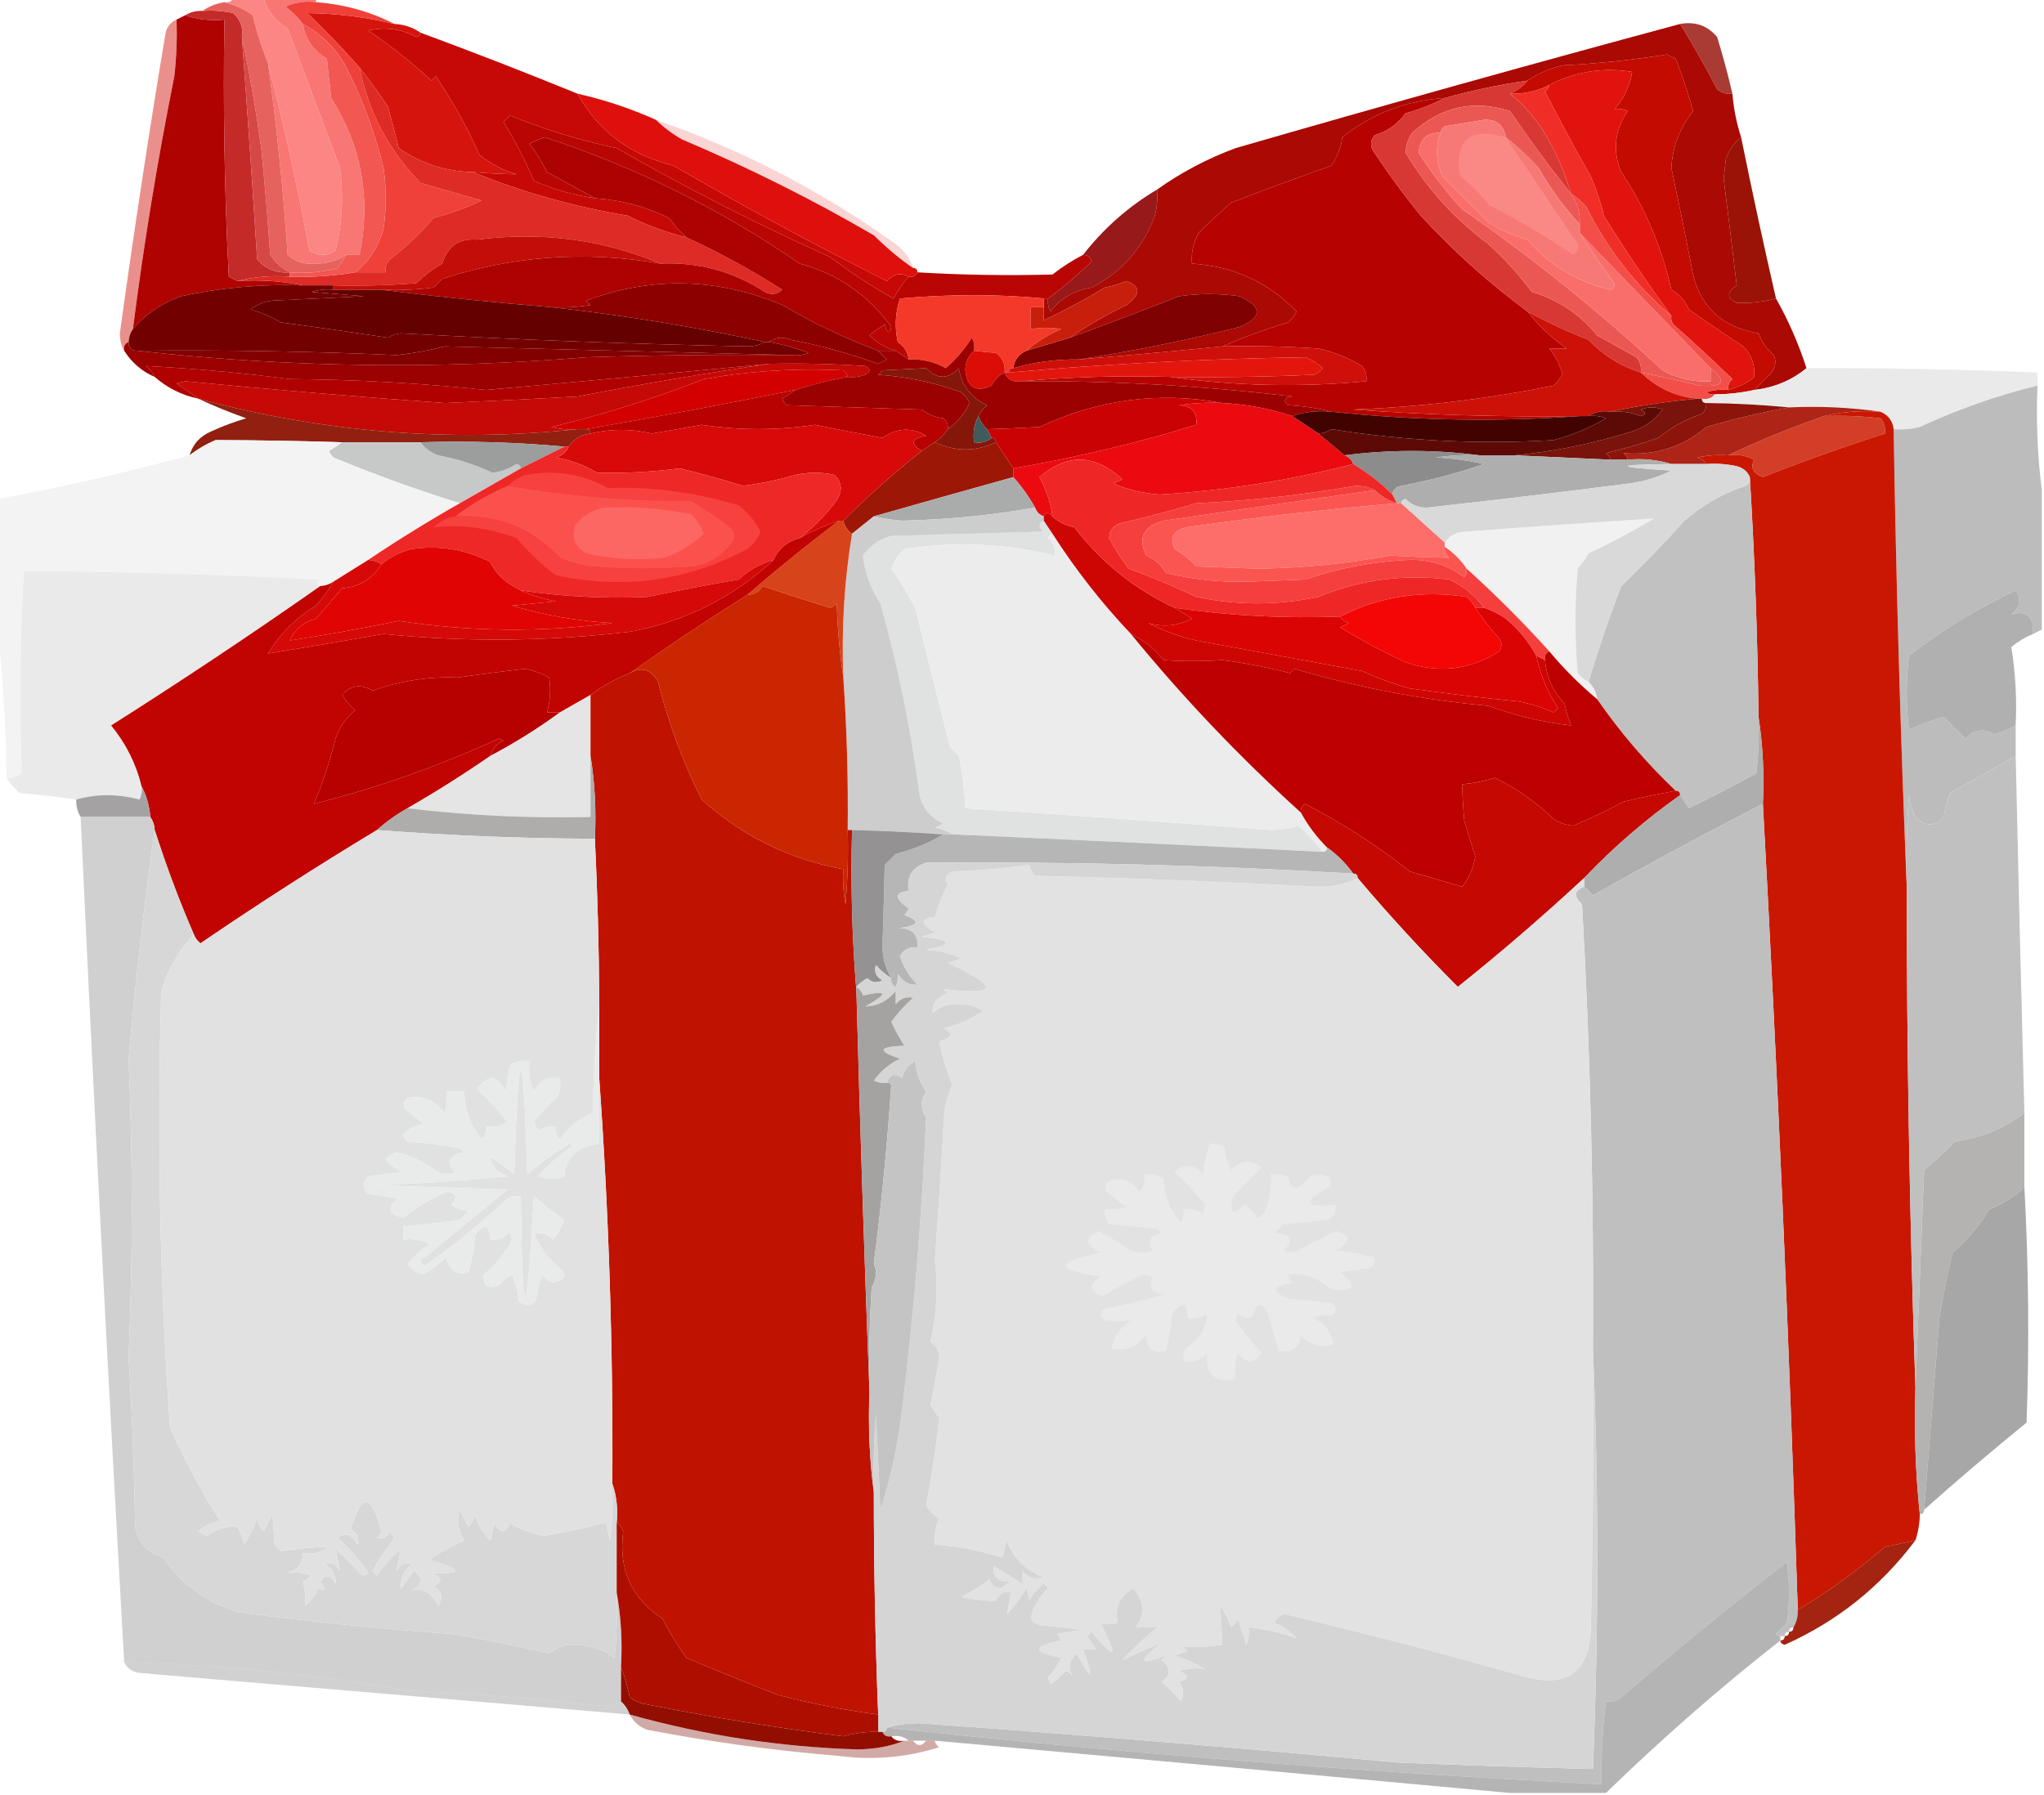 <?xml version="1.0" encoding="UTF-8"?>
<!DOCTYPE svg PUBLIC "-//W3C//DTD SVG 1.1//EN" "http://www.w3.org/Graphics/SVG/1.1/DTD/svg11.dtd">
<svg xmlns="http://www.w3.org/2000/svg" version="1.1" width="469px" height="412px" style="shape-rendering:geometricPrecision; text-rendering:geometricPrecision; image-rendering:optimizeQuality; fill-rule:evenodd; clip-rule:evenodd" xmlns:xlink="http://www.w3.org/1999/xlink">
<g><path style="opacity:1" fill="#fc8683" d="M 53.5,-0.5 C 55.833,-0.5 58.167,-0.5 60.5,-0.5C 61.362,2.536 63.195,4.869 66,6.5C 70.018,17.227 74.018,27.894 78,38.5C 78.87,44.917 78.536,51.251 77,57.5C 75,58.833 73,58.833 71,57.5C 68.302,42.876 65.135,28.543 61.5,14.5C 60.07,11.039 58.904,7.372 58,3.5C 55.955,2.074 53.788,1.074 51.5,0.5C 52.492,0.672 53.158,0.338 53.5,-0.5 Z"/></g>
<g><path style="opacity:1" fill="#aa3a34" d="M 385.5,5.5 C 388.97,4.875 391.804,5.875 394,8.5C 395.332,12.829 396.498,17.163 397.5,21.5C 396.178,21.67 395.011,21.337 394,20.5C 391.312,15.318 388.478,10.318 385.5,5.5 Z"/></g>
<g><path style="opacity:1" fill="#af0302" d="M 42.5,3.5 C 45.287,4.477 48.287,4.81 51.5,4.5C 51.167,24.178 51.5,43.845 52.5,63.5C 53.184,63.863 53.85,64.196 54.5,64.5C 59.695,64.18 64.695,64.513 69.5,65.5C 60.061,65.173 50.727,66.007 41.5,68C 37.13,69.549 33.463,72.049 30.5,75.5C 32.944,56.256 36.111,36.923 40,17.5C 40.499,13.179 40.666,8.846 40.5,4.5C 41.167,4.167 41.833,3.833 42.5,3.5 Z"/></g>
<g><path style="opacity:1" fill="#c60906" d="M 96.5,7.5 C 108.654,11.992 120.654,16.658 132.5,21.5C 137.274,30.089 144.607,35.589 154.5,38C 170.588,47.376 186.921,56.209 203.5,64.5C 205.077,62.816 206.743,62.482 208.5,63.5C 207.164,65.01 205.997,66.677 205,68.5C 199.953,65.701 195.12,62.534 190.5,59C 173.761,51.464 157.427,43.13 141.5,34C 133.115,32.224 124.948,29.724 117,26.5C 116.5,27 116,27.5 115.5,28C 118.203,32.325 120.536,36.825 122.5,41.5C 127.081,43.48 131.748,44.813 136.5,45.5C 142.447,45.904 148.113,47.404 153.5,50C 154.699,51.694 156.032,53.194 157.5,54.5C 152.886,53.349 148.386,51.682 144,49.5C 131.669,47.439 119.836,44.105 108.5,39.5C 111.866,39.788 115.2,39.955 118.5,40C 115.344,39.063 112.511,37.563 110,35.5C 107.188,29.21 103.855,23.21 100,17.5C 99.667,17.833 99.333,18.167 99,18.5C 94.485,14.325 89.652,10.491 84.5,7C 88.372,6.109 92.038,6.609 95.5,8.5C 96.107,8.376 96.44,8.043 96.5,7.5 Z"/></g>
<g><path style="opacity:1" fill="#d5150d" d="M 90.5,5.5 C 92.703,5.604 94.703,6.27 96.5,7.5C 96.44,8.043 96.107,8.376 95.5,8.5C 92.038,6.609 88.372,6.109 84.5,7C 89.652,10.491 94.485,14.325 99,18.5C 99.333,18.167 99.667,17.833 100,17.5C 103.855,23.21 107.188,29.21 110,35.5C 112.511,37.563 115.344,39.063 118.5,40C 115.2,39.955 111.866,39.788 108.5,39.5C 102.212,39.351 96.545,37.517 91.5,34C 90.722,30.853 89.889,27.686 89,24.5C 86.916,21.334 84.75,18.334 82.5,15.5C 78.731,11.229 74.731,7.062 70.5,3C 77.232,3.071 83.898,3.904 90.5,5.5 Z"/></g>
<g><path style="opacity:1" fill="#f87673" d="M 60.5,-0.5 C 64.5,-0.5 68.5,-0.5 72.5,-0.5C 72.5,-0.167 72.5,0.167 72.5,0.5C 70.076,0.192 67.743,0.526 65.5,1.5C 67.079,2.667 68.412,4 69.5,5.5C 70.091,9.015 71.925,11.682 75,13.5C 75.333,16.5 75.667,19.5 76,22.5C 82.983,33.585 85.15,45.585 82.5,58.5C 81.5,58.5 80.5,58.5 79.5,58.5C 77.275,59.924 74.775,60.591 72,60.5C 69.648,60.695 67.648,60.028 66,58.5C 65.013,43.765 63.514,29.099 61.5,14.5C 65.135,28.543 68.302,42.876 71,57.5C 73,58.833 75,58.833 77,57.5C 78.536,51.251 78.87,44.917 78,38.5C 74.018,27.894 70.018,17.227 66,6.5C 63.195,4.869 61.362,2.536 60.5,-0.5 Z"/></g>
<g><path style="opacity:0.204" fill="#ef322f" d="M 150.5,27.5 C 170.256,34.377 188.59,43.877 205.5,56C 207.464,57.451 208.797,59.284 209.5,61.5C 206.692,59.625 203.692,57.125 200.5,54C 186.393,45.783 171.726,38.45 156.5,32C 154.253,30.723 152.253,29.223 150.5,27.5 Z"/></g>
<g><path style="opacity:0.992" fill="#a90803" d="M 385.5,5.5 C 388.478,10.318 391.312,15.318 394,20.5C 395.011,21.337 396.178,21.67 397.5,21.5C 397.788,24.939 398.454,28.272 399.5,31.5C 397.903,32.737 396.737,34.404 396,36.5C 395.833,38 395.667,39.5 395.5,41C 396.545,49.367 397.545,57.534 398.5,65.5C 396.164,67.073 396.164,68.406 398.5,69.5C 401.522,69.638 404.522,69.305 407.5,68.5C 410.345,73.531 412.678,78.864 414.5,84.5C 411.087,87.312 407.087,88.979 402.5,89.5C 403.785,88.215 405.119,86.881 406.5,85.5C 407.428,84.232 407.595,82.899 407,81.5C 405.383,80.149 404.216,78.482 403.5,76.5C 394.458,74.958 389.292,69.624 388,60.5C 386.562,53.142 385.062,45.809 383.5,38.5C 383.79,33.628 385.457,29.294 388.5,25.5C 387.368,21.437 386.035,17.437 384.5,13.5C 383.833,13.167 383.167,12.833 382.5,12.5C 374.551,13.765 366.551,14.599 358.5,15C 355.562,15.696 352.896,16.863 350.5,18.5C 344.07,19.422 337.737,20.756 331.5,22.5C 322.65,23.058 314.817,26.058 308,31.5C 307.691,33.807 306.858,35.974 305.5,38C 297.806,40.732 290.139,43.565 282.5,46.5C 279.946,48.708 277.446,51.041 275,53.5C 273.798,55.678 273.298,58.011 273.5,60.5C 283.005,61.103 291.005,64.77 297.5,71.5C 297.023,72.478 296.357,73.311 295.5,74C 290.286,75.568 285.286,77.401 280.5,79.5C 269.507,80.594 258.507,81.594 247.5,82.5C 259.89,80.607 272.223,78.107 284.5,75C 289.669,72.8 289.669,70.467 284.5,68C 279.833,67.333 275.167,67.333 270.5,68C 262.243,71.254 253.909,74.421 245.5,77.5C 249.55,74.737 253.883,72.237 258.5,70C 261.758,67.57 261.758,65.737 258.5,64.5C 256.885,65.154 255.218,65.654 253.5,66C 248.918,68.77 244.251,71.27 239.5,73.5C 239.5,72.5 239.5,71.5 239.5,70.5C 239.5,69.833 239.5,69.167 239.5,68.5C 239.833,68.5 240.167,68.5 240.5,68.5C 240.351,69.552 240.517,70.552 241,71.5C 243.384,68.43 246.55,66.597 250.5,66C 257.451,62.381 262.284,56.881 265,49.5C 265.495,47.527 265.662,45.527 265.5,43.5C 271.027,39.568 277.027,36.402 283.5,34C 317.451,24.18 351.451,14.68 385.5,5.5 Z"/></g>
<g><path style="opacity:1" fill="#c32a28" d="M 46.5,2.5 C 48.857,2.337 51.19,2.503 53.5,3C 55.155,4.444 55.822,6.278 55.5,8.5C 56.757,25.489 57.923,42.489 59,59.5C 60.935,61.759 63.435,62.759 66.5,62.5C 66.5,62.833 66.5,63.167 66.5,63.5C 62.298,63.183 58.298,63.517 54.5,64.5C 53.85,64.196 53.184,63.863 52.5,63.5C 51.5,43.845 51.167,24.178 51.5,4.5C 48.287,4.81 45.287,4.477 42.5,3.5C 43.708,2.766 45.041,2.433 46.5,2.5 Z"/></g>
<g><path style="opacity:1" fill="#b60302" d="M 331.5,22.5 C 328.718,23.933 325.718,25.1 322.5,26C 320.702,28.473 318.368,30.139 315.5,31C 314.483,32.05 314.316,33.216 315,34.5C 318.434,39.716 322.101,44.716 326,49.5C 333.497,57.651 341.664,64.984 350.5,71.5C 353.085,74.789 356.085,77.622 359.5,80C 358.167,80 356.833,80 355.5,80C 356.944,81.763 357.944,83.763 358.5,86C 357.953,86.925 357.287,87.758 356.5,88.5C 341.343,91.561 326.01,93.394 310.5,94C 327.81,95.254 345.143,95.754 362.5,95.5C 343.616,96.863 324.616,96.53 305.5,94.5C 302.359,93.679 299.025,93.179 295.5,93C 294.366,91.984 294.699,91.317 296.5,91C 275.912,88.528 255.245,87.361 234.5,87.5C 245.654,86.505 256.988,86.172 268.5,86.5C 283.33,88.596 298.33,88.929 313.5,87.5C 313.67,86.178 313.337,85.011 312.5,84C 309.382,82.107 306.049,80.774 302.5,80C 295.174,79.5 287.841,79.334 280.5,79.5C 285.286,77.401 290.286,75.568 295.5,74C 296.357,73.311 297.023,72.478 297.5,71.5C 291.005,64.77 283.005,61.103 273.5,60.5C 273.298,58.011 273.798,55.678 275,53.5C 277.446,51.041 279.946,48.708 282.5,46.5C 290.139,43.565 297.806,40.732 305.5,38C 306.858,35.974 307.691,33.807 308,31.5C 314.817,26.058 322.65,23.058 331.5,22.5 Z"/></g>
<g><path style="opacity:1" fill="#e6625f" d="M 51.5,0.5 C 53.788,1.074 55.955,2.074 58,3.5C 58.904,7.372 60.07,11.039 61.5,14.5C 63.514,29.099 65.013,43.765 66,58.5C 67.648,60.028 69.648,60.695 72,60.5C 74.775,60.591 77.275,59.924 79.5,58.5C 78.859,59.482 78.192,60.482 77.5,61.5C 73.893,62.489 70.226,62.823 66.5,62.5C 64.696,61.619 63.196,60.286 62,58.5C 61.435,50.492 60.769,42.492 60,34.5C 58.821,25.74 57.321,17.073 55.5,8.5C 55.822,6.278 55.155,4.444 53.5,3C 51.19,2.503 48.857,2.337 46.5,2.5C 47.93,1.463 49.597,0.796 51.5,0.5 Z"/></g>
<g><path style="opacity:1" fill="#d83834" d="M 350.5,18.5 C 349.41,19.857 348.076,20.857 346.5,21.5C 349.892,24.249 352.725,27.582 355,31.5C 357.307,35.574 359.14,39.907 360.5,44.5C 355.598,38.374 350.932,32.041 346.5,25.5C 338.13,22.798 330.63,24.465 324,30.5C 323.125,31.873 322.625,33.373 322.5,35C 327.369,43.209 333.703,50.209 341.5,56C 345.203,59.367 348.536,63.034 351.5,67C 357.48,68.763 362.48,72.097 366.5,77C 369.5,78.667 372.5,80.333 375.5,82C 376.337,83.011 376.67,84.178 376.5,85.5C 371.877,84.053 367.877,81.553 364.5,78C 359.658,76.113 354.992,73.947 350.5,71.5C 341.664,64.984 333.497,57.651 326,49.5C 322.101,44.716 318.434,39.716 315,34.5C 314.316,33.216 314.483,32.05 315.5,31C 318.368,30.139 320.702,28.473 322.5,26C 325.718,25.1 328.718,23.933 331.5,22.5C 337.737,20.756 344.07,19.422 350.5,18.5 Z"/></g>
<g><path style="opacity:0.45" fill="#cf0b00" d="M 40.5,4.5 C 40.666,8.846 40.499,13.179 40,17.5C 36.111,36.923 32.944,56.256 30.5,75.5C 29.89,76.391 29.557,77.391 29.5,78.5C 28.662,78.842 28.328,79.508 28.5,80.5C 27.844,79.378 27.511,78.045 27.5,76.5C 30.675,53.455 34.175,30.455 38,7.5C 38.377,6.058 39.21,5.058 40.5,4.5 Z"/></g>
<g><path style="opacity:1" fill="#c30b02" d="M 402.5,89.5 C 399.545,90.159 396.545,90.492 393.5,90.5C 392.761,90.631 392.094,90.464 391.5,90C 393.134,89.507 394.801,89.34 396.5,89.5C 399.264,88.706 401.264,87.706 402.5,86.5C 402.736,83.774 401.903,81.441 400,79.5C 395.799,76.754 391.632,73.921 387.5,71C 386.695,69.028 385.361,67.528 383.5,66.5C 381.303,56.724 377.47,47.724 372,39.5C 369.956,34.555 370.456,29.888 373.5,25.5C 372.738,25.089 371.738,24.923 370.5,25C 372.652,22.576 373.985,19.743 374.5,16.5C 367.876,15.403 361.542,16.403 355.5,19.5C 352.739,20.921 349.739,21.587 346.5,21.5C 348.076,20.857 349.41,19.857 350.5,18.5C 352.896,16.863 355.562,15.696 358.5,15C 366.551,14.599 374.551,13.765 382.5,12.5C 383.167,12.833 383.833,13.167 384.5,13.5C 386.035,17.437 387.368,21.437 388.5,25.5C 385.457,29.294 383.79,33.628 383.5,38.5C 385.062,45.809 386.562,53.142 388,60.5C 389.292,69.624 394.458,74.958 403.5,76.5C 404.216,78.482 405.383,80.149 407,81.5C 407.595,82.899 407.428,84.232 406.5,85.5C 405.119,86.881 403.785,88.215 402.5,89.5 Z"/></g>
<g><path style="opacity:1" fill="#d64846" d="M 55.5,8.5 C 57.321,17.073 58.821,25.74 60,34.5C 60.769,42.492 61.435,50.492 62,58.5C 63.196,60.286 64.696,61.619 66.5,62.5C 63.435,62.759 60.935,61.759 59,59.5C 57.923,42.489 56.757,25.489 55.5,8.5 Z"/></g>
<g><path style="opacity:0.901" fill="#8c0000" d="M 265.5,43.5 C 265.662,45.527 265.495,47.527 265,49.5C 262.284,56.881 257.451,62.381 250.5,66C 246.55,66.597 243.384,68.43 241,71.5C 240.517,70.552 240.351,69.552 240.5,68.5C 243.98,65.914 247.313,63.08 250.5,60C 250.164,58.97 249.497,58.47 248.5,58.5C 253.271,52.39 258.938,47.39 265.5,43.5 Z"/></g>
<g><path style="opacity:1" fill="#e1130e" d="M 396.5,89.5 C 396.414,88.504 396.748,87.671 397.5,87C 393.095,82.717 388.595,78.55 384,74.5C 383.536,73.906 383.369,73.239 383.5,72.5C 378.067,65.084 372.9,57.418 368,49.5C 367.286,46.406 366.286,43.406 365,40.5C 361.358,34.048 357.858,27.548 354.5,21C 355.056,20.617 355.389,20.117 355.5,19.5C 361.542,16.403 367.876,15.403 374.5,16.5C 373.985,19.743 372.652,22.576 370.5,25C 371.738,24.923 372.738,25.089 373.5,25.5C 370.456,29.888 369.956,34.555 372,39.5C 377.47,47.724 381.303,56.724 383.5,66.5C 385.361,67.528 386.695,69.028 387.5,71C 391.632,73.921 395.799,76.754 400,79.5C 401.903,81.441 402.736,83.774 402.5,86.5C 401.264,87.706 399.264,88.706 396.5,89.5 Z"/></g>
<g><path style="opacity:1" fill="#ef403a" d="M 72.5,0.5 C 78.927,0.98 84.927,2.647 90.5,5.5C 83.898,3.904 77.232,3.071 70.5,3C 74.731,7.062 78.731,11.229 82.5,15.5C 84.592,25.751 89.259,34.584 96.5,42C 101.222,43.336 105.888,44.67 110.5,46C 107.001,47.705 103.334,49.038 99.5,50C 96.487,53.548 93.154,56.715 89.5,59.5C 88.614,60.325 88.281,61.325 88.5,62.5C 86.167,62.5 83.833,62.5 81.5,62.5C 84.65,60.018 86.817,56.684 88,52.5C 88.667,47.833 88.667,43.167 88,38.5C 86.137,30.915 83.471,23.581 80,16.5C 77.675,11.676 74.175,8.01 69.5,5.5C 68.412,4 67.079,2.667 65.5,1.5C 67.743,0.526 70.076,0.192 72.5,0.5 Z"/></g>
<g><path style="opacity:1" fill="#dd100d" d="M 132.5,21.5 C 138.715,22.905 144.715,24.905 150.5,27.5C 152.253,29.223 154.253,30.723 156.5,32C 171.726,38.45 186.393,45.783 200.5,54C 203.692,57.125 206.692,59.625 209.5,61.5C 210.167,61.5 210.5,61.833 210.5,62.5C 210.158,63.338 209.492,63.672 208.5,63.5C 206.743,62.482 205.077,62.816 203.5,64.5C 186.921,56.209 170.588,47.376 154.5,38C 144.607,35.589 137.274,30.089 132.5,21.5 Z"/></g>
<g><path style="opacity:1" fill="#de2b25" d="M 82.5,15.5 C 84.75,18.334 86.916,21.334 89,24.5C 89.889,27.686 90.722,30.853 91.5,34C 96.545,37.517 102.212,39.351 108.5,39.5C 119.836,44.105 131.669,47.439 144,49.5C 148.386,51.682 152.886,53.349 157.5,54.5C 165.099,57.967 172.433,61.967 179.5,66.5C 178.277,67.614 176.944,67.781 175.5,67C 168.248,62.279 160.248,60.112 151.5,60.5C 138.263,54.951 124.263,53.118 109.5,55C 105.331,54.672 102.664,56.505 101.5,60.5C 99.321,61.757 97.321,63.257 95.5,65C 89.175,65.499 82.842,65.666 76.5,65.5C 74.167,65.5 71.833,65.5 69.5,65.5C 64.695,64.513 59.695,64.18 54.5,64.5C 58.298,63.517 62.298,63.183 66.5,63.5C 71.547,63.663 76.547,63.329 81.5,62.5C 83.833,62.5 86.167,62.5 88.5,62.5C 88.281,61.325 88.614,60.325 89.5,59.5C 93.154,56.715 96.487,53.548 99.5,50C 103.334,49.038 107.001,47.705 110.5,46C 105.888,44.67 101.222,43.336 96.5,42C 89.259,34.584 84.592,25.751 82.5,15.5 Z"/></g>
<g><path style="opacity:1" fill="#eb5854" d="M 360.5,44.5 C 361.933,46.558 362.6,48.892 362.5,51.5C 358.866,47.589 355.699,43.256 353,38.5C 350.63,35.961 348.13,33.628 345.5,31.5C 345.021,28.688 343.354,27.355 340.5,27.5C 337.5,28 334.5,28.5 331.5,29C 330.944,29.383 330.611,29.883 330.5,30.5C 327.459,30.379 325.792,31.879 325.5,35C 328.405,39.583 331.739,43.917 335.5,48C 351.774,59.286 367.107,71.619 381.5,85C 384.923,86.904 388.59,87.737 392.5,87.5C 392.5,86.5 392.5,85.5 392.5,84.5C 396.358,87.549 395.524,88.883 390,88.5C 385.532,87.401 381.032,86.401 376.5,85.5C 376.67,84.178 376.337,83.011 375.5,82C 372.5,80.333 369.5,78.667 366.5,77C 362.48,72.097 357.48,68.763 351.5,67C 348.536,63.034 345.203,59.367 341.5,56C 333.703,50.209 327.369,43.209 322.5,35C 322.625,33.373 323.125,31.873 324,30.5C 330.63,24.465 338.13,22.798 346.5,25.5C 350.932,32.041 355.598,38.374 360.5,44.5 Z"/></g>
<g><path style="opacity:1" fill="#f02e27" d="M 355.5,19.5 C 355.389,20.117 355.056,20.617 354.5,21C 357.858,27.548 361.358,34.048 365,40.5C 366.286,43.406 367.286,46.406 368,49.5C 372.9,57.418 378.067,65.084 383.5,72.5C 375.244,65.426 368.744,57.093 364,47.5C 362.961,46.29 361.794,45.29 360.5,44.5C 359.14,39.907 357.307,35.574 355,31.5C 352.725,27.582 349.892,24.249 346.5,21.5C 349.739,21.587 352.739,20.921 355.5,19.5 Z"/></g>
<g><path style="opacity:1" fill="#9a1306" d="M 399.5,31.5 C 402.01,43.873 404.677,56.206 407.5,68.5C 404.522,69.305 401.522,69.638 398.5,69.5C 396.164,68.406 396.164,67.073 398.5,65.5C 397.545,57.534 396.545,49.367 395.5,41C 395.667,39.5 395.833,38 396,36.5C 396.737,34.404 397.903,32.737 399.5,31.5 Z"/></g>
<g><path style="opacity:1" fill="#f77975" d="M 345.5,31.5 C 348.13,33.628 350.63,35.961 353,38.5C 355.699,43.256 358.866,47.589 362.5,51.5C 362.5,52.167 362.5,52.833 362.5,53.5C 364.906,57.189 367.406,60.856 370,64.5C 370.688,65.332 370.521,65.998 369.5,66.5C 361.839,64.678 355.506,60.844 350.5,55C 347.291,54.122 344.291,52.789 341.5,51C 338.027,47.527 334.527,44.027 331,40.5C 329.493,37.18 329.327,33.846 330.5,30.5C 330.611,29.883 330.944,29.383 331.5,29C 334.5,28.5 337.5,28 340.5,27.5C 343.354,27.355 345.021,28.688 345.5,31.5 Z"/></g>
<g><path style="opacity:1" fill="#fa8885" d="M 345.5,31.5 C 350.638,39.085 355.805,46.752 361,54.5C 362.543,56.089 362.543,57.423 361,58.5C 354.808,54.314 348.308,50.481 341.5,47C 339.667,44.5 337.5,42.333 335,40.5C 333.656,32.071 337.156,29.071 345.5,31.5 Z"/></g>
<g><path style="opacity:1" fill="#f25752" d="M 69.5,5.5 C 74.175,8.01 77.675,11.676 80,16.5C 83.471,23.581 86.137,30.915 88,38.5C 88.667,43.167 88.667,47.833 88,52.5C 86.817,56.684 84.65,60.018 81.5,62.5C 76.547,63.329 71.547,63.663 66.5,63.5C 66.5,63.167 66.5,62.833 66.5,62.5C 70.226,62.823 73.893,62.489 77.5,61.5C 78.192,60.482 78.859,59.482 79.5,58.5C 80.5,58.5 81.5,58.5 82.5,58.5C 85.15,45.585 82.983,33.585 76,22.5C 75.667,19.5 75.333,16.5 75,13.5C 71.925,11.682 70.091,9.015 69.5,5.5 Z"/></g>
<g><path style="opacity:1" fill="#c30d08" d="M 151.5,60.5 C 134.558,57.511 117.891,58.678 101.5,64C 100.833,64.667 100.167,65.333 99.5,66C 95.514,66.499 91.514,66.665 87.5,66.5C 83.833,66.5 80.167,66.5 76.5,66.5C 76.5,66.167 76.5,65.833 76.5,65.5C 82.842,65.666 89.175,65.499 95.5,65C 97.321,63.257 99.321,61.757 101.5,60.5C 102.664,56.505 105.331,54.672 109.5,55C 124.263,53.118 138.263,54.951 151.5,60.5 Z"/></g>
<g><path style="opacity:1" fill="#ac0302" d="M 205.5,80.5 C 204.167,80.5 202.833,80.5 201.5,80.5C 193.813,77.622 186.479,74.122 179.5,70C 164.542,63.747 149.542,63.413 134.5,69C 134.833,69.333 135.167,69.667 135.5,70C 132.518,70.498 129.518,70.665 126.5,70.5C 113.329,69.433 100.329,68.1 87.5,66.5C 91.514,66.665 95.514,66.499 99.5,66C 100.167,65.333 100.833,64.667 101.5,64C 117.891,58.678 134.558,57.511 151.5,60.5C 160.248,60.112 168.248,62.279 175.5,67C 176.944,67.781 178.277,67.614 179.5,66.5C 172.433,61.967 165.099,57.967 157.5,54.5C 156.032,53.194 154.699,51.694 153.5,50C 148.113,47.404 142.447,45.904 136.5,45.5C 132.904,43.511 129.237,41.511 125.5,39.5C 124.374,37.207 123.041,35.04 121.5,33C 122.609,32.362 123.775,31.862 125,31.5C 146.017,38.426 165.517,48.092 183.5,60.5C 192.23,62.862 199.23,67.695 204.5,75C 204.056,76.762 203.556,76.595 203,74.5C 201.745,75.211 200.579,76.044 199.5,77C 201.505,78.85 203.505,80.017 205.5,80.5 Z"/></g>
<g><path style="opacity:1" fill="#b90602" d="M 208.5,63.5 C 209.492,63.672 210.158,63.338 210.5,62.5C 220.832,63.118 231.165,63.285 241.5,63C 243.734,61.25 246.068,59.75 248.5,58.5C 249.497,58.47 250.164,58.97 250.5,60C 247.313,63.08 243.98,65.914 240.5,68.5C 240.167,68.5 239.833,68.5 239.5,68.5C 229.091,67.507 218.091,67.507 206.5,68.5C 205.415,71.773 205.248,75.106 206,78.5C 207.481,79.471 208.315,80.804 208.5,82.5C 207.5,81.833 206.5,81.167 205.5,80.5C 203.505,80.017 201.505,78.85 199.5,77C 200.579,76.044 201.745,75.211 203,74.5C 203.556,76.595 204.056,76.762 204.5,75C 199.23,67.695 192.23,62.862 183.5,60.5C 165.517,48.092 146.017,38.426 125,31.5C 123.775,31.862 122.609,32.362 121.5,33C 123.041,35.04 124.374,37.207 125.5,39.5C 129.237,41.511 132.904,43.511 136.5,45.5C 131.748,44.813 127.081,43.48 122.5,41.5C 120.536,36.825 118.203,32.325 115.5,28C 116,27.5 116.5,27 117,26.5C 124.948,29.724 133.115,32.224 141.5,34C 157.427,43.13 173.761,51.464 190.5,59C 195.12,62.534 199.953,65.701 205,68.5C 205.997,66.677 207.164,65.01 208.5,63.5 Z"/></g>
<g><path style="opacity:1" fill="#650000" d="M 76.5,66.5 C 80.167,66.5 83.833,66.5 87.5,66.5C 100.329,68.1 113.329,69.433 126.5,70.5C 142.84,72.309 159.173,74.975 175.5,78.5C 174.378,79.156 173.045,79.489 171.5,79.5C 144.977,78.966 118.477,77.966 92,76.5C 90.893,76.585 89.893,76.919 89,77.5C 80.891,76.264 72.725,75.097 64.5,74C 62.283,72.725 59.949,71.725 57.5,71C 58.949,69.883 60.616,69.216 62.5,69C 69.5,68.667 76.5,68.333 83.5,68C 79.5,67.667 75.5,67.333 71.5,67C 73.134,66.507 74.801,66.34 76.5,66.5 Z"/></g>
<g><path style="opacity:1" fill="#730000" d="M 69.5,65.5 C 71.833,65.5 74.167,65.5 76.5,65.5C 76.5,65.833 76.5,66.167 76.5,66.5C 74.801,66.34 73.134,66.507 71.5,67C 75.5,67.333 79.5,67.667 83.5,68C 76.5,68.333 69.5,68.667 62.5,69C 60.616,69.216 58.949,69.883 57.5,71C 59.949,71.725 62.283,72.725 64.5,74C 72.725,75.097 80.891,76.264 89,77.5C 89.893,76.919 90.893,76.585 92,76.5C 118.477,77.966 144.977,78.966 171.5,79.5C 173.045,79.489 174.378,79.156 175.5,78.5C 175.833,78.5 176.167,78.5 176.5,78.5C 179.568,79.022 182.568,79.855 185.5,81C 184.207,81.49 182.873,81.657 181.5,81.5C 155.098,80.829 128.598,80.162 102,79.5C 98.426,80.441 94.759,81.108 91,81.5C 71.292,80.629 51.459,80.296 31.5,80.5C 30.167,80.5 29.5,79.833 29.5,78.5C 29.557,77.391 29.89,76.391 30.5,75.5C 33.463,72.049 37.13,69.549 41.5,68C 50.727,66.007 60.061,65.173 69.5,65.5 Z"/></g>
<g><path style="opacity:1" fill="#8c0000" d="M 201.5,80.5 C 202.091,81.151 202.757,81.818 203.5,82.5C 202.833,82.833 202.167,83.167 201.5,83.5C 194.972,81.157 188.306,79.324 181.5,78C 179.613,77.22 177.946,77.387 176.5,78.5C 176.167,78.5 175.833,78.5 175.5,78.5C 159.173,74.975 142.84,72.309 126.5,70.5C 129.518,70.665 132.518,70.498 135.5,70C 135.167,69.667 134.833,69.333 134.5,69C 149.542,63.413 164.542,63.747 179.5,70C 186.479,74.122 193.813,77.622 201.5,80.5 Z"/></g>
<g><path style="opacity:1" fill="#7f0101" d="M 247.5,82.5 C 242.362,82.433 237.362,83.1 232.5,84.5C 232.738,82.596 233.738,81.262 235.5,80.5C 238.844,79.493 242.177,78.493 245.5,77.5C 253.909,74.421 262.243,71.254 270.5,68C 275.167,67.333 279.833,67.333 284.5,68C 289.669,70.467 289.669,72.8 284.5,75C 272.223,78.107 259.89,80.607 247.5,82.5 Z"/></g>
<g><path style="opacity:1" fill="#f96e6a" d="M 330.5,30.5 C 329.327,33.846 329.493,37.18 331,40.5C 334.527,44.027 338.027,47.527 341.5,51C 344.291,52.789 347.291,54.122 350.5,55C 355.506,60.844 361.839,64.678 369.5,66.5C 370.521,65.998 370.688,65.332 370,64.5C 367.406,60.856 364.906,57.189 362.5,53.5C 372.445,63.78 382.445,74.113 392.5,84.5C 392.5,85.5 392.5,86.5 392.5,87.5C 388.59,87.737 384.923,86.904 381.5,85C 367.107,71.619 351.774,59.286 335.5,48C 331.739,43.917 328.405,39.583 325.5,35C 325.792,31.879 327.459,30.379 330.5,30.5 Z"/></g>
<g><path style="opacity:1" fill="#f4392a" d="M 239.5,68.5 C 239.5,69.167 239.5,69.833 239.5,70.5C 238.5,70.5 237.5,70.5 236.5,70.5C 236.5,72.167 236.5,73.833 236.5,75.5C 239.011,75.162 241.345,75.162 243.5,75.5C 240.531,76.807 237.865,78.474 235.5,80.5C 233.738,81.262 232.738,82.596 232.5,84.5C 231.833,84.5 231.5,84.833 231.5,85.5C 231.167,85.5 230.833,85.5 230.5,85.5C 230.703,83.61 230.037,82.11 228.5,81C 226.546,80.838 224.879,80.671 223.5,80.5C 223.649,79.448 223.483,78.448 223,77.5C 221.302,80.19 219.302,82.523 217,84.5C 214.361,83.006 211.528,82.339 208.5,82.5C 208.315,80.804 207.481,79.471 206,78.5C 205.248,75.106 205.415,71.773 206.5,68.5C 218.091,67.507 229.091,67.507 239.5,68.5 Z"/></g>
<g><path style="opacity:1" fill="#c81f0d" d="M 245.5,77.5 C 242.177,78.493 238.844,79.493 235.5,80.5C 237.865,78.474 240.531,76.807 243.5,75.5C 241.345,75.162 239.011,75.162 236.5,75.5C 236.5,73.833 236.5,72.167 236.5,70.5C 237.5,70.5 238.5,70.5 239.5,70.5C 239.5,71.5 239.5,72.5 239.5,73.5C 244.251,71.27 248.918,68.77 253.5,66C 255.218,65.654 256.885,65.154 258.5,64.5C 261.758,65.737 261.758,67.57 258.5,70C 253.883,72.237 249.55,74.737 245.5,77.5 Z"/></g>
<g><path style="opacity:1" fill="#f34e48" d="M 360.5,44.5 C 361.794,45.29 362.961,46.29 364,47.5C 368.744,57.093 375.244,65.426 383.5,72.5C 383.369,73.239 383.536,73.906 384,74.5C 388.595,78.55 393.095,82.717 397.5,87C 396.748,87.671 396.414,88.504 396.5,89.5C 394.801,89.34 393.134,89.507 391.5,90C 392.094,90.464 392.761,90.631 393.5,90.5C 392.791,91.404 391.791,91.737 390.5,91.5C 390.167,91.5 389.833,91.5 389.5,91.5C 384.493,91.049 380.159,89.049 376.5,85.5C 381.032,86.401 385.532,87.401 390,88.5C 395.524,88.883 396.358,87.549 392.5,84.5C 382.445,74.113 372.445,63.78 362.5,53.5C 362.5,52.833 362.5,52.167 362.5,51.5C 362.6,48.892 361.933,46.558 360.5,44.5 Z"/></g>
<g><path style="opacity:1" fill="#ce0f0a" d="M 280.5,79.5 C 287.841,79.334 295.174,79.5 302.5,80C 306.049,80.774 309.382,82.107 312.5,84C 313.337,85.011 313.67,86.178 313.5,87.5C 298.33,88.929 283.33,88.596 268.5,86.5C 279.505,86.666 290.505,86.5 301.5,86C 302.308,85.692 302.975,85.192 303.5,84.5C 302.335,83.416 301.002,82.583 299.5,82C 276.801,82.335 254.134,83.502 231.5,85.5C 231.5,84.833 231.833,84.5 232.5,84.5C 237.362,83.1 242.362,82.433 247.5,82.5C 258.507,81.594 269.507,80.594 280.5,79.5 Z"/></g>
<g><path style="opacity:1" fill="#da0e07" d="M 223.5,80.5 C 224.879,80.671 226.546,80.838 228.5,81C 230.037,82.11 230.703,83.61 230.5,85.5C 229.188,86.145 228.188,87.145 227.5,88.5C 223.956,90.137 221.956,88.971 221.5,85C 221.525,83.124 222.191,81.624 223.5,80.5 Z"/></g>
<g><path style="opacity:1" fill="#b00000" d="M 176.5,83.5 C 161.909,85.654 147.243,88.154 132.5,91C 122.337,91.57 112.17,92.07 102,92.5C 82.151,91.08 62.318,89.414 42.5,87.5C 41.833,87.667 41.167,87.833 40.5,88C 42.233,89.189 43.9,90.356 45.5,91.5C 41.698,90.68 38.364,89.014 35.5,86.5C 35.047,85.542 34.38,84.708 33.5,84C 44.502,84.572 55.502,85.572 66.5,87C 81.601,87.106 96.601,87.939 111.5,89.5C 133.183,87.581 154.849,85.581 176.5,83.5 Z"/></g>
<g><path style="opacity:1" fill="#e3160e" d="M 268.5,86.5 C 256.988,86.172 245.654,86.505 234.5,87.5C 232.517,87.843 231.183,87.177 230.5,85.5C 230.833,85.5 231.167,85.5 231.5,85.5C 254.134,83.502 276.801,82.335 299.5,82C 301.002,82.583 302.335,83.416 303.5,84.5C 302.975,85.192 302.308,85.692 301.5,86C 290.505,86.5 279.505,86.666 268.5,86.5 Z"/></g>
<g><path style="opacity:1" fill="#c40906" d="M 176.5,83.5 C 183.841,83.334 191.174,83.5 198.5,84C 199.833,84.667 199.833,85.333 198.5,86C 197.207,86.49 195.873,86.657 194.5,86.5C 194.389,85.883 194.056,85.383 193.5,85C 182.767,84.46 172.1,85.127 161.5,87C 150.066,91.478 138.399,95.145 126.5,98C 128.473,98.496 130.473,98.662 132.5,98.5C 103.169,101.586 74.169,99.253 45.5,91.5C 43.9,90.356 42.233,89.189 40.5,88C 41.167,87.833 41.833,87.667 42.5,87.5C 62.318,89.414 82.151,91.08 102,92.5C 112.17,92.07 122.337,91.57 132.5,91C 147.243,88.154 161.909,85.654 176.5,83.5 Z"/></g>
<g><path style="opacity:1" fill="#d20100" d="M 194.5,86.5 C 190.418,87.249 186.418,88.249 182.5,89.5C 166.425,92.732 150.425,95.732 134.5,98.5C 133.833,98.5 133.167,98.5 132.5,98.5C 130.473,98.662 128.473,98.496 126.5,98C 138.399,95.145 150.066,91.478 161.5,87C 172.1,85.127 182.767,84.46 193.5,85C 194.056,85.383 194.389,85.883 194.5,86.5 Z"/></g>
<g><path style="opacity:1" fill="#cc1108" d="M 350.5,71.5 C 354.992,73.947 359.658,76.113 364.5,78C 367.877,81.553 371.877,84.053 376.5,85.5C 380.159,89.049 384.493,91.049 389.5,91.5C 382.682,92.095 376.015,93.095 369.5,94.5C 367.585,94.216 365.919,94.549 364.5,95.5C 363.833,95.5 363.167,95.5 362.5,95.5C 345.143,95.754 327.81,95.254 310.5,94C 326.01,93.394 341.343,91.561 356.5,88.5C 357.287,87.758 357.953,86.925 358.5,86C 357.944,83.763 356.944,81.763 355.5,80C 356.833,80 358.167,80 359.5,80C 356.085,77.622 353.085,74.789 350.5,71.5 Z"/></g>
<g><path style="opacity:1" fill="#ebeaea" d="M 414.5,84.5 C 432.176,84.43 449.843,84.763 467.5,85.5C 467.5,86.5 467.5,87.5 467.5,88.5C 458.208,90.783 449.208,93.95 440.5,98C 438.527,98.496 436.527,98.662 434.5,98.5C 434.262,96.596 433.262,95.262 431.5,94.5C 424.687,93.509 417.687,93.175 410.5,93.5C 404.185,92.891 397.851,92.557 391.5,92.5C 390.833,92.5 390.5,92.167 390.5,91.5C 391.791,91.737 392.791,91.404 393.5,90.5C 396.545,90.492 399.545,90.159 402.5,89.5C 407.087,88.979 411.087,87.312 414.5,84.5 Z"/></g>
<g><path style="opacity:1" fill="#9b0100" d="M 176.5,78.5 C 177.946,77.387 179.613,77.22 181.5,78C 188.306,79.324 194.972,81.157 201.5,83.5C 202.167,83.167 202.833,82.833 203.5,82.5C 202.757,81.818 202.091,81.151 201.5,80.5C 202.833,80.5 204.167,80.5 205.5,80.5C 206.5,81.167 207.5,81.833 208.5,82.5C 211.528,82.339 214.361,83.006 217,84.5C 219.302,82.523 221.302,80.19 223,77.5C 223.483,78.448 223.649,79.448 223.5,80.5C 222.191,81.624 221.525,83.124 221.5,85C 221.956,88.971 223.956,90.137 227.5,88.5C 228.188,87.145 229.188,86.145 230.5,85.5C 231.183,87.177 232.517,87.843 234.5,87.5C 255.245,87.361 275.912,88.528 296.5,91C 294.699,91.317 294.366,91.984 295.5,93C 299.025,93.179 302.359,93.679 305.5,94.5C 302.287,94.19 299.287,94.523 296.5,95.5C 291.417,93.785 286.084,92.785 280.5,92.5C 266.001,89.814 252.001,91.648 238.5,98C 234.288,98.222 230.288,98.388 226.5,98.5C 225.599,97.71 224.932,96.71 224.5,95.5C 224.953,94.542 225.619,93.708 226.5,93C 222.795,91.301 220.628,88.467 220,84.5C 217.541,87.1 215.041,87.1 212.5,84.5C 209.273,84.655 205.94,84.822 202.5,85C 202.167,85.333 201.833,85.667 201.5,86C 208.038,86.441 214.371,87.774 220.5,90C 221.357,90.689 222.023,91.522 222.5,92.5C 221.291,94.941 219.624,96.941 217.5,98.5C 217.586,97.504 217.252,96.671 216.5,96C 214.616,95.784 212.949,95.117 211.5,94C 201.167,93.667 190.833,93.333 180.5,93C 180.043,92.586 179.709,92.086 179.5,91.5C 180.602,90.824 181.602,90.158 182.5,89.5C 186.418,88.249 190.418,87.249 194.5,86.5C 195.873,86.657 197.207,86.49 198.5,86C 199.833,85.333 199.833,84.667 198.5,84C 191.174,83.5 183.841,83.334 176.5,83.5C 154.849,85.581 133.183,87.581 111.5,89.5C 96.601,87.939 81.601,87.106 66.5,87C 55.502,85.572 44.502,84.572 33.5,84C 34.38,84.708 35.047,85.542 35.5,86.5C 32.573,85.243 30.239,83.243 28.5,80.5C 28.328,79.508 28.662,78.842 29.5,78.5C 29.5,79.833 30.167,80.5 31.5,80.5C 65.814,84.322 100.147,84.822 134.5,82C 150.163,81.5 165.83,81.333 181.5,81.5C 182.873,81.657 184.207,81.49 185.5,81C 182.568,79.855 179.568,79.022 176.5,78.5 Z"/></g>
<g><path style="opacity:1" fill="#820000" d="M 181.5,81.5 C 165.83,81.333 150.163,81.5 134.5,82C 100.147,84.822 65.814,84.322 31.5,80.5C 51.459,80.296 71.292,80.629 91,81.5C 94.759,81.108 98.426,80.441 102,79.5C 128.598,80.162 155.098,80.829 181.5,81.5 Z"/></g>
<g><path style="opacity:1" fill="#cb0203" d="M 280.5,92.5 C 277.15,92.335 273.817,92.502 270.5,93C 273.447,93.112 274.78,94.612 274.5,97.5C 261.055,101.644 247.055,104.977 232.5,107.5C 231.167,105.5 229.833,103.5 228.5,101.5C 228.5,100.833 228.167,100.5 227.5,100.5C 227.167,99.833 226.833,99.167 226.5,98.5C 230.288,98.388 234.288,98.222 238.5,98C 252.001,91.648 266.001,89.814 280.5,92.5 Z"/></g>
<g><path style="opacity:1" fill="#79130b" d="M 389.5,91.5 C 389.833,91.5 390.167,91.5 390.5,91.5C 390.5,92.167 390.833,92.5 391.5,92.5C 391.586,93.496 391.252,94.329 390.5,95C 386.8,96.208 383.467,98.041 380.5,100.5C 376.56,101.855 372.56,103.022 368.5,104C 369.056,104.383 369.389,104.883 369.5,105.5C 362.167,105.167 354.833,104.833 347.5,104.5C 356.58,103.648 365.58,101.815 374.5,99C 377.362,98.07 379.695,96.403 381.5,94C 379.833,93.333 378.167,93.333 376.5,94C 377.696,94.654 377.696,95.154 376.5,95.5C 374.253,94.626 371.92,94.292 369.5,94.5C 376.015,93.095 382.682,92.095 389.5,91.5 Z"/></g>
<g><path style="opacity:0.975" fill="#bababa" d="M 467.5,88.5 C 467.174,96.684 467.508,104.684 468.5,112.5C 468.5,123.167 468.5,133.833 468.5,144.5C 467.833,144.833 467.167,145.167 466.5,145.5C 466.681,141.498 465.015,139.998 461.5,141C 463.515,139.445 463.848,137.611 462.5,135.5C 453.825,139.591 445.659,144.591 438,150.5C 437.333,156.167 437.333,161.833 438,167.5C 440.616,166.347 443.282,165.347 446,164.5C 447.624,166.158 449.291,167.825 451,169.5C 452.943,167.434 455.109,167.101 457.5,168.5C 459.3,168.098 460.967,167.431 462.5,166.5C 462.5,168.833 462.5,171.167 462.5,173.5C 457.527,176.321 452.527,179.155 447.5,182C 446.751,183.734 446.251,185.567 446,187.5C 443.995,189.8 441.828,189.8 439.5,187.5C 438.702,185.922 438.202,184.256 438,182.5C 437.5,189.492 437.334,196.492 437.5,203.5C 436.068,168.671 435.068,133.671 434.5,98.5C 436.527,98.662 438.527,98.496 440.5,98C 449.208,93.95 458.208,90.783 467.5,88.5 Z"/></g>
<g><path style="opacity:1" fill="#b80101" d="M 182.5,89.5 C 181.602,90.158 180.602,90.824 179.5,91.5C 179.709,92.086 180.043,92.586 180.5,93C 190.833,93.333 201.167,93.667 211.5,94C 212.949,95.117 214.616,95.784 216.5,96C 217.252,96.671 217.586,97.504 217.5,98.5C 216.694,99.728 215.694,100.728 214.5,101.5C 213.5,102.167 212.5,102.833 211.5,103.5C 208.713,101.795 209.046,100.628 212.5,100C 209.158,98.007 205.824,98.173 202.5,100.5C 197.319,99.553 192.153,98.553 187,97.5C 178.344,98.804 169.678,98.804 161,97.5C 157.176,98.221 153.343,98.887 149.5,99.5C 144.84,98.387 140.173,98.387 135.5,99.5C 135.5,98.833 135.167,98.5 134.5,98.5C 150.425,95.732 166.425,92.732 182.5,89.5 Z"/></g>
<g><path style="opacity:1" fill="#84160a" d="M 224.5,95.5 C 223.539,97.265 223.205,99.265 223.5,101.5C 225.099,101.768 226.432,101.434 227.5,100.5C 228.167,100.5 228.5,100.833 228.5,101.5C 223.939,103.701 219.272,103.701 214.5,101.5C 215.694,100.728 216.694,99.728 217.5,98.5C 219.624,96.941 221.291,94.941 222.5,92.5C 222.023,91.522 221.357,90.689 220.5,90C 214.371,87.774 208.038,86.441 201.5,86C 201.833,85.667 202.167,85.333 202.5,85C 205.94,84.822 209.273,84.655 212.5,84.5C 215.041,87.1 217.541,87.1 220,84.5C 220.628,88.467 222.795,91.301 226.5,93C 225.619,93.708 224.953,94.542 224.5,95.5 Z"/></g>
<g><path style="opacity:1" fill="#410300" d="M 296.5,95.5 C 299.287,94.523 302.287,94.19 305.5,94.5C 324.616,96.53 343.616,96.863 362.5,95.5C 363.167,95.5 363.833,95.5 364.5,95.5C 365.873,95.343 367.207,95.51 368.5,96C 364.755,98.204 360.755,99.871 356.5,101C 339.384,102.03 322.384,101.197 305.5,98.5C 304.583,99.127 303.583,99.461 302.5,99.5C 300.5,98.167 298.5,96.833 296.5,95.5 Z"/></g>
<g><path style="opacity:1" fill="#912010" d="M 45.5,91.5 C 74.169,99.253 103.169,101.586 132.5,98.5C 133.167,98.5 133.833,98.5 134.5,98.5C 135.167,98.5 135.5,98.833 135.5,99.5C 133.326,99.75 131.659,100.75 130.5,102.5C 130.167,102.5 129.833,102.5 129.5,102.5C 118.679,101.505 107.679,101.172 96.5,101.5C 90.5,101.5 84.5,101.5 78.5,101.5C 68.823,101.195 59.156,101.028 49.5,101C 47.308,101.926 45.308,103.093 43.5,104.5C 44.254,101.909 45.921,100.076 48.5,99C 51.089,97.803 53.756,96.803 56.5,96C 52.657,94.639 48.991,93.139 45.5,91.5 Z"/></g>
<g><path style="opacity:1" fill="#425a5a" d="M 224.5,95.5 C 224.932,96.71 225.599,97.71 226.5,98.5C 226.833,99.167 227.167,99.833 227.5,100.5C 226.432,101.434 225.099,101.768 223.5,101.5C 223.205,99.265 223.539,97.265 224.5,95.5 Z"/></g>
<g><path style="opacity:1" fill="#d23e28" d="M 418.5,95.5 C 422.846,95.334 427.179,95.501 431.5,96C 432.337,97.011 432.67,98.178 432.5,99.5C 423.049,102.529 413.716,105.862 404.5,109.5C 402.238,108.655 401.571,107.322 402.5,105.5C 400.604,104.534 398.604,104.201 396.5,104.5C 403.641,101.117 410.975,98.117 418.5,95.5 Z"/></g>
<g><path style="opacity:1" fill="#ea0a0f" d="M 280.5,92.5 C 286.084,92.785 291.417,93.785 296.5,95.5C 298.5,96.833 300.5,98.167 302.5,99.5C 304.475,101.137 306.475,102.804 308.5,104.5C 309.5,104.833 310.167,105.5 310.5,106.5C 295.902,110.277 281.068,112.611 266,113.5C 262.349,113.234 258.849,112.401 255.5,111C 256.167,110.667 256.833,110.333 257.5,110C 251.249,104.175 244.915,104.009 238.5,109.5C 240.051,112.359 241.051,115.359 241.5,118.5C 240.604,117.494 239.938,117.494 239.5,118.5C 238.5,118.167 237.833,117.5 237.5,116.5C 236.066,113.953 234.4,111.619 232.5,109.5C 232.5,108.833 232.5,108.167 232.5,107.5C 247.055,104.977 261.055,101.644 274.5,97.5C 274.78,94.612 273.447,93.112 270.5,93C 273.817,92.502 277.15,92.335 280.5,92.5 Z"/></g>
<g><path style="opacity:1" fill="#ae2416" d="M 410.5,93.5 C 417.687,93.175 424.687,93.509 431.5,94.5C 426.968,94.182 422.634,94.515 418.5,95.5C 410.975,98.117 403.641,101.117 396.5,104.5C 394.143,104.337 391.81,104.503 389.5,105C 390.416,105.278 391.082,105.778 391.5,106.5C 388.833,106.5 386.167,106.5 383.5,106.5C 380.375,105.521 377.042,105.187 373.5,105.5C 373.389,104.883 373.056,104.383 372.5,104C 379.724,104.614 386.057,102.614 391.5,98C 397.889,96.135 404.222,94.635 410.5,93.5 Z"/></g>
<g><path style="opacity:1" fill="#c7c9c9" d="M 78.5,101.5 C 84.5,101.5 90.5,101.5 96.5,101.5C 97.483,102.85 98.816,103.85 100.5,104.5C 104.841,105.293 109.007,106.627 113,108.5C 114.984,108.259 116.817,107.592 118.5,106.5C 119.107,106.624 119.44,106.957 119.5,107.5C 114.833,110.167 110.167,112.833 105.5,115.5C 95.781,112.475 86.114,108.975 76.5,105C 76.043,104.586 75.709,104.086 75.5,103.5C 76.602,102.824 77.602,102.158 78.5,101.5 Z"/></g>
<g><path style="opacity:1" fill="#d70909" d="M 211.5,103.5 C 205.177,108.491 199.177,113.824 193.5,119.5C 193.167,119.5 192.833,119.5 192.5,119.5C 189.393,120.553 186.393,121.886 183.5,123.5C 186.452,121.215 189.118,118.548 191.5,115.5C 193.381,113.039 193.381,110.872 191.5,109C 188.5,108.333 185.5,108.333 182.5,109C 178.563,110.151 174.563,110.984 170.5,111.5C 165.706,110.019 160.872,108.686 156,107.5C 149.634,108.319 143.301,108.652 137,108.5C 134.087,106.75 130.92,105.583 127.5,105C 128.942,104.623 129.942,103.79 130.5,102.5C 131.659,100.75 133.326,99.75 135.5,99.5C 140.173,98.387 144.84,98.387 149.5,99.5C 153.343,98.887 157.176,98.221 161,97.5C 169.678,98.804 178.344,98.804 187,97.5C 192.153,98.553 197.319,99.553 202.5,100.5C 205.824,98.173 209.158,98.007 212.5,100C 209.046,100.628 208.713,101.795 211.5,103.5 Z"/></g>
<g><path style="opacity:1" fill="#5d0a06" d="M 347.5,104.5 C 344.833,104.5 342.167,104.5 339.5,104.5C 329.167,103.167 318.833,103.167 308.5,104.5C 306.475,102.804 304.475,101.137 302.5,99.5C 303.583,99.461 304.583,99.127 305.5,98.5C 322.384,101.197 339.384,102.03 356.5,101C 360.755,99.871 364.755,98.204 368.5,96C 367.207,95.51 365.873,95.343 364.5,95.5C 365.919,94.549 367.585,94.216 369.5,94.5C 371.92,94.292 374.253,94.626 376.5,95.5C 377.696,95.154 377.696,94.654 376.5,94C 378.167,93.333 379.833,93.333 381.5,94C 379.695,96.403 377.362,98.07 374.5,99C 365.58,101.815 356.58,103.648 347.5,104.5 Z"/></g>
<g><path style="opacity:1" fill="#8d140b" d="M 391.5,92.5 C 397.851,92.557 404.185,92.891 410.5,93.5C 404.222,94.635 397.889,96.135 391.5,98C 386.057,102.614 379.724,104.614 372.5,104C 373.056,104.383 373.389,104.883 373.5,105.5C 372.167,105.5 370.833,105.5 369.5,105.5C 369.389,104.883 369.056,104.383 368.5,104C 372.56,103.022 376.56,101.855 380.5,100.5C 383.467,98.041 386.8,96.208 390.5,95C 391.252,94.329 391.586,93.496 391.5,92.5 Z"/></g>
<g><path style="opacity:1" fill="#9d1706" d="M 214.5,101.5 C 219.272,103.701 223.939,103.701 228.5,101.5C 229.833,103.5 231.167,105.5 232.5,107.5C 232.5,108.167 232.5,108.833 232.5,109.5C 221.718,112.507 211.051,115.507 200.5,118.5C 198.833,119.833 197.167,121.167 195.5,122.5C 194.449,121.778 193.782,120.778 193.5,119.5C 199.177,113.824 205.177,108.491 211.5,103.5C 212.5,102.833 213.5,102.167 214.5,101.5 Z"/></g>
<g><path style="opacity:1" fill="#ca1701" d="M 418.5,95.5 C 422.634,94.515 426.968,94.182 431.5,94.5C 433.262,95.262 434.262,96.596 434.5,98.5C 435.068,133.671 436.068,168.671 437.5,203.5C 437.516,241.847 438.182,280.18 439.5,318.5C 439.173,328.348 439.506,338.014 440.5,347.5C 440.483,349.565 440.15,351.565 439.5,353.5C 437.199,354.06 434.866,354.56 432.5,355C 426.235,360.439 419.568,365.272 412.5,369.5C 410.527,307.799 407.861,246.132 404.5,184.5C 404.824,177.646 404.491,170.979 403.5,164.5C 403.273,145.992 402.607,127.659 401.5,109.5C 400.942,108.21 399.942,107.377 398.5,107C 396.19,106.503 393.857,106.337 391.5,106.5C 391.082,105.778 390.416,105.278 389.5,105C 391.81,104.503 394.143,104.337 396.5,104.5C 398.604,104.201 400.604,104.534 402.5,105.5C 401.571,107.322 402.238,108.655 404.5,109.5C 413.716,105.862 423.049,102.529 432.5,99.5C 432.67,98.178 432.337,97.011 431.5,96C 427.179,95.501 422.846,95.334 418.5,95.5 Z"/></g>
<g><path style="opacity:1" fill="#9c9e9e" d="M 96.5,101.5 C 107.679,101.172 118.679,101.505 129.5,102.5C 126.167,104.167 122.833,105.833 119.5,107.5C 119.44,106.957 119.107,106.624 118.5,106.5C 116.817,107.592 114.984,108.259 113,108.5C 109.007,106.627 104.841,105.293 100.5,104.5C 98.816,103.85 97.483,102.85 96.5,101.5 Z"/></g>
<g><path style="opacity:1" fill="#8b8c8b" d="M 308.5,104.5 C 318.833,103.167 329.167,103.167 339.5,104.5C 336.15,104.335 332.817,104.502 329.5,105C 333.211,105.175 336.878,105.675 340.5,106.5C 334.297,108.634 327.964,110.301 321.5,111.5C 320.287,111.747 319.62,112.414 319.5,113.5C 316.786,110.785 313.786,108.451 310.5,106.5C 310.167,105.5 309.5,104.833 308.5,104.5 Z"/></g>
<g><path style="opacity:1" fill="#aeaeae" d="M 339.5,104.5 C 342.167,104.5 344.833,104.5 347.5,104.5C 354.833,104.833 362.167,105.167 369.5,105.5C 370.833,105.5 372.167,105.5 373.5,105.5C 377.042,105.187 380.375,105.521 383.5,106.5C 370.183,106.669 370.183,107.169 383.5,108C 380.343,109.578 377.009,110.578 373.5,111C 358.181,112.974 342.848,114.807 327.5,116.5C 325.519,116.563 323.852,115.896 322.5,114.5C 321.893,114.624 321.56,114.957 321.5,115.5C 321.167,115.5 320.833,115.5 320.5,115.5C 320.167,114.833 319.833,114.167 319.5,113.5C 319.62,112.414 320.287,111.747 321.5,111.5C 327.964,110.301 334.297,108.634 340.5,106.5C 336.878,105.675 333.211,105.175 329.5,105C 332.817,104.502 336.15,104.335 339.5,104.5 Z"/></g>
<g><path style="opacity:1" fill="#c1c1c1" d="M 401.5,109.5 C 402.607,127.659 403.273,145.992 403.5,164.5C 403.666,168.846 403.499,173.179 403,177.5C 397.912,180.294 392.745,182.961 387.5,185.5C 386.824,184.398 386.158,183.398 385.5,182.5C 385.5,181.833 385.167,181.5 384.5,181.5C 377.728,175.069 371.728,168.069 366.5,160.5C 366.267,158.938 365.6,157.605 364.5,156.5C 366.683,149.132 369.183,141.798 372,134.5C 377.087,129.583 381.921,124.583 386.5,119.5C 390.632,115.9 395.298,113.234 400.5,111.5C 401.298,111.043 401.631,110.376 401.5,109.5 Z"/></g>
<g><path style="opacity:1" fill="#aaabab" d="M 232.5,109.5 C 234.4,111.619 236.066,113.953 237.5,116.5C 227.579,118.26 217.413,119.26 207,119.5C 204.784,119.347 202.617,119.014 200.5,118.5C 211.051,115.507 221.718,112.507 232.5,109.5 Z"/></g>
<g><path style="opacity:1" fill="#fd6d69" d="M 320.5,115.5 C 320.833,115.5 321.167,115.5 321.5,115.5C 324.833,118.5 328.167,121.5 331.5,124.5C 331.5,124.833 331.5,125.167 331.5,125.5C 331.414,126.496 331.748,127.329 332.5,128C 328.051,127.932 323.551,127.765 319,127.5C 308.969,129.375 298.802,130.375 288.5,130.5C 283.833,130.333 279.167,130.167 274.5,130C 273.04,128.418 271.373,127.085 269.5,126C 268.294,123.291 269.294,121.625 272.5,121C 288.582,118.677 304.582,116.843 320.5,115.5 Z"/></g>
<g><path style="opacity:1" fill="#e0e1e1" d="M 239.5,119.5 C 240.167,120.5 240.833,121.5 241.5,122.5C 240.957,122.56 240.624,122.893 240.5,123.5C 241.833,124.62 242.333,125.953 242,127.5C 230.604,124.711 219.104,124.211 207.5,126C 206.128,127.242 205.128,128.742 204.5,130.5C 206.532,133.368 208.365,136.368 210,139.5C 212.602,150.083 215.268,160.75 218,171.5C 218.667,172.167 219.333,172.833 220,173.5C 220.828,177.466 221.328,181.466 221.5,185.5C 244.826,187.01 268.16,188.676 291.5,190.5C 293.759,190.468 295.925,190.134 298,189.5C 300.04,191.37 301.873,193.37 303.5,195.5C 275.171,194.084 246.838,192.75 218.5,191.5C 217.391,190.71 216.058,190.21 214.5,190C 215.167,189.667 215.833,189.333 216.5,189C 213.572,187.74 211.739,185.573 211,182.5C 209.073,167.601 206.073,152.934 202,138.5C 199.734,135.007 198.4,131.34 198,127.5C 199.613,125.223 201.78,123.723 204.5,123C 216.167,122.667 227.833,122.333 239.5,122C 238.226,121.023 238.226,120.189 239.5,119.5 Z"/></g>
<g><path style="opacity:1" fill="#ececec" d="M 241.5,122.5 C 246.787,130.75 252.787,138.416 259.5,145.5C 271.432,160.101 284.432,173.768 298.5,186.5C 300.091,189.431 302.091,192.098 304.5,194.5C 304.5,195.167 304.167,195.5 303.5,195.5C 301.873,193.37 300.04,191.37 298,189.5C 295.925,190.134 293.759,190.468 291.5,190.5C 268.16,188.676 244.826,187.01 221.5,185.5C 221.328,181.466 220.828,177.466 220,173.5C 219.333,172.833 218.667,172.167 218,171.5C 215.268,160.75 212.602,150.083 210,139.5C 208.365,136.368 206.532,133.368 204.5,130.5C 205.128,128.742 206.128,127.242 207.5,126C 219.104,124.211 230.604,124.711 242,127.5C 242.333,125.953 241.833,124.62 240.5,123.5C 240.624,122.893 240.957,122.56 241.5,122.5 Z"/></g>
<g><path style="opacity:1" fill="#f3f3f3" d="M 78.5,101.5 C 77.602,102.158 76.602,102.824 75.5,103.5C 75.709,104.086 76.043,104.586 76.5,105C 86.114,108.975 95.781,112.475 105.5,115.5C 98.296,119.597 91.296,123.93 84.5,128.5C 81.797,130.181 79.13,131.847 76.5,133.5C 75.609,134.11 74.609,134.443 73.5,134.5C 72.262,134.19 72.262,133.69 73.5,133C 50.829,131.889 28.163,131.222 5.5,131C 4.57,146.717 4.403,162.217 5,177.5C 3.989,178.337 2.822,178.67 1.5,178.5C 1.351,166.983 0.684,155.65 -0.5,144.5C -0.5,134.5 -0.5,124.5 -0.5,114.5C 14.329,111.792 28.996,108.459 43.5,104.5C 45.308,103.093 47.308,101.926 49.5,101C 59.156,101.028 68.823,101.195 78.5,101.5 Z"/></g>
<g><path style="opacity:1" fill="#cdcdcd" d="M 237.5,116.5 C 237.833,117.5 238.5,118.167 239.5,118.5C 239.5,118.833 239.5,119.167 239.5,119.5C 238.226,120.189 238.226,121.023 239.5,122C 227.833,122.333 216.167,122.667 204.5,123C 201.78,123.723 199.613,125.223 198,127.5C 198.4,131.34 199.734,135.007 202,138.5C 206.073,152.934 209.073,167.601 211,182.5C 211.739,185.573 213.572,187.74 216.5,189C 215.833,189.333 215.167,189.667 214.5,190C 216.058,190.21 217.391,190.71 218.5,191.5C 217.833,191.5 217.167,191.5 216.5,191.5C 209.51,191.001 202.51,190.668 195.5,190.5C 195.167,190.5 194.833,190.5 194.5,190.5C 194.635,178.815 194.302,167.148 193.5,155.5C 193.05,144.403 193.717,133.403 195.5,122.5C 197.167,121.167 198.833,119.833 200.5,118.5C 202.617,119.014 204.784,119.347 207,119.5C 217.413,119.26 227.579,118.26 237.5,116.5 Z"/></g>
<g><path style="opacity:1" fill="#f1f1f1" d="M 364.5,156.5 C 365.6,157.605 366.267,158.938 366.5,160.5C 362.5,157.167 358.833,153.5 355.5,149.5C 349.5,142.833 343.167,136.5 336.5,130.5C 335.167,128.5 333.5,126.833 331.5,125.5C 331.5,125.167 331.5,124.833 331.5,124.5C 332.589,122.883 334.256,122.05 336.5,122C 350.883,120.899 365.216,119.899 379.5,119C 374.659,121.921 369.659,124.588 364.5,127C 363.789,128.255 362.956,129.421 362,130.5C 361.333,138.5 361.333,146.5 362,154.5C 362.708,155.381 363.542,156.047 364.5,156.5 Z"/></g>
<g><path style="opacity:1" fill="#eaeaea" d="M 73.5,134.5 C 57.813,145.5 41.813,156.166 25.5,166.5C 28.904,170.642 31.238,175.309 32.5,180.5C 32.65,181.552 32.483,182.552 32,183.5C 27.067,182.176 22.234,182.176 17.5,183.5C 13.196,182.869 8.863,182.369 4.5,182C 3.29,180.961 2.29,179.794 1.5,178.5C 2.822,178.67 3.989,178.337 5,177.5C 4.403,162.217 4.57,146.717 5.5,131C 28.163,131.222 50.829,131.889 73.5,133C 72.262,133.69 72.262,134.19 73.5,134.5 Z"/></g>
<g><path style="opacity:1" fill="#fb5552" d="M 315.5,112.5 C 316.922,113.925 318.589,114.925 320.5,115.5C 304.582,116.843 288.582,118.677 272.5,121C 269.294,121.625 268.294,123.291 269.5,126C 271.373,127.085 273.04,128.418 274.5,130C 279.167,130.167 283.833,130.333 288.5,130.5C 298.802,130.375 308.969,129.375 319,127.5C 323.551,127.765 328.051,127.932 332.5,128C 331.748,127.329 331.414,126.496 331.5,125.5C 333.5,126.833 335.167,128.5 336.5,130.5C 336.631,131.239 336.464,131.906 336,132.5C 332.166,129.624 327.833,128.29 323,128.5C 314.951,128.888 307.118,130.388 299.5,133C 295.167,133.167 290.833,133.333 286.5,133.5C 280.051,133.677 273.718,133.01 267.5,131.5C 266.472,129.639 264.972,128.305 263,127.5C 261.026,123.417 262.359,120.75 267,119.5C 283.151,117.131 299.318,114.798 315.5,112.5 Z"/></g>
<g><path style="opacity:1" fill="#d7431a" d="M 192.5,119.5 C 192.833,119.5 193.167,119.5 193.5,119.5C 193.782,120.778 194.449,121.778 195.5,122.5C 193.717,133.403 193.05,144.403 193.5,155.5C 192.673,150.015 192.173,144.348 192,138.5C 191.586,138.957 191.086,139.291 190.5,139.5C 185.27,137.904 180.104,136.237 175,134.5C 174.184,135.823 173.017,136.489 171.5,136.5C 178.317,130.594 185.317,124.927 192.5,119.5 Z"/></g>
<g><path style="opacity:1" fill="#f53f3d" d="M 315.5,112.5 C 299.318,114.798 283.151,117.131 267,119.5C 262.359,120.75 261.026,123.417 263,127.5C 264.972,128.305 266.472,129.639 267.5,131.5C 273.718,133.01 280.051,133.677 286.5,133.5C 290.833,133.333 295.167,133.167 299.5,133C 307.118,130.388 314.951,128.888 323,128.5C 327.833,128.29 332.166,129.624 336,132.5C 336.464,131.906 336.631,131.239 336.5,130.5C 343.167,136.5 349.5,142.833 355.5,149.5C 354.662,149.842 354.328,150.508 354.5,151.5C 353.833,151.167 353.167,150.833 352.5,150.5C 350.739,147.263 348.406,144.43 345.5,142C 343.922,140.906 342.255,140.072 340.5,139.5C 338.454,136.634 335.787,134.467 332.5,133C 322.034,131.71 312.034,133.043 302.5,137C 293.158,138.966 283.825,138.966 274.5,137C 269.444,134.609 264.277,132.442 259,130.5C 257.267,128.277 255.767,125.944 254.5,123.5C 254.59,121.575 255.59,120.408 257.5,120C 263.211,118.656 268.878,117.156 274.5,115.5C 286.754,114.946 298.921,113.612 311,111.5C 312.707,111.508 314.207,111.842 315.5,112.5 Z"/></g>
<g><path style="opacity:1" fill="#cd0604" d="M 241.5,118.5 C 242.842,119.793 244.509,120.626 246.5,121C 252.696,129.085 260.363,135.252 269.5,139.5C 270.808,140.232 272.142,141.066 273.5,142C 270.23,143.66 266.897,143.994 263.5,143C 266.993,144.791 270.659,146.124 274.5,147C 287.174,149.333 299.841,151.667 312.5,154C 316.068,155.618 319.735,156.951 323.5,158C 331.808,159.165 340.141,160.165 348.5,161C 351.264,161.532 353.93,162.366 356.5,163.5C 356.833,163.167 357.167,162.833 357.5,162.5C 355.055,158.834 353.389,154.834 352.5,150.5C 353.167,150.833 353.833,151.167 354.5,151.5C 354.838,155.356 356.338,158.689 359,161.5C 359.346,163.218 359.846,164.885 360.5,166.5C 354.211,165.815 347.878,164.315 341.5,162C 326.369,160.62 311.536,157.787 297,153.5C 296.667,153.833 296.333,154.167 296,154.5C 290.933,153.187 285.766,152.187 280.5,151.5C 275.93,151.813 271.43,151.813 267,151.5C 264.894,148.882 262.394,146.882 259.5,145.5C 252.787,138.416 246.787,130.75 241.5,122.5C 240.833,121.5 240.167,120.5 239.5,119.5C 239.5,119.167 239.5,118.833 239.5,118.5C 239.938,117.494 240.604,117.494 241.5,118.5 Z"/></g>
<g><path style="opacity:1" fill="#ed2827" d="M 129.5,102.5 C 129.833,102.5 130.167,102.5 130.5,102.5C 129.942,103.79 128.942,104.623 127.5,105C 130.92,105.583 134.087,106.75 137,108.5C 143.301,108.652 149.634,108.319 156,107.5C 160.872,108.686 165.706,110.019 170.5,111.5C 174.563,110.984 178.563,110.151 182.5,109C 185.5,108.333 188.5,108.333 191.5,109C 193.381,110.872 193.381,113.039 191.5,115.5C 189.118,118.548 186.452,121.215 183.5,123.5C 180.68,124.236 178.68,125.902 177.5,128.5C 174.484,129.343 171.817,130.843 169.5,133C 162.477,134.226 155.477,135.559 148.5,137C 138.79,137.429 129.123,136.929 119.5,135.5C 116.075,133.894 113.741,131.727 112.5,129C 106.856,126.092 100.856,125.092 94.5,126C 91.861,126.653 89.527,127.82 87.5,129.5C 86.609,128.89 85.609,128.557 84.5,128.5C 91.296,123.93 98.296,119.597 105.5,115.5C 110.167,112.833 114.833,110.167 119.5,107.5C 122.833,105.833 126.167,104.167 129.5,102.5 Z"/></g>
<g><path style="opacity:1" fill="#f7413f" d="M 104.5,118.5 C 114.143,118.053 122.143,121.219 128.5,128C 130.715,129.044 133.048,129.71 135.5,130C 143.5,130.667 151.5,130.667 159.5,130C 163.09,129.258 165.923,127.425 168,124.5C 168.667,123.5 168.667,122.5 168,121.5C 165.094,118.963 161.927,116.796 158.5,115C 144.317,114.996 130.317,113.829 116.5,111.5C 117.6,110.442 118.934,109.608 120.5,109C 127.263,107.753 133.596,108.753 139.5,112C 149.768,111.676 159.768,113.01 169.5,116C 171.637,117.639 173.303,119.639 174.5,122C 173.899,123.605 172.899,124.938 171.5,126C 157.695,133.379 143.029,135.379 127.5,132C 124.174,129.516 121.174,126.683 118.5,123.5C 112.253,121.176 105.919,120.342 99.5,121C 100.91,119.628 102.577,118.795 104.5,118.5 Z"/></g>
<g><path style="opacity:1" fill="#fb514d" d="M 116.5,111.5 C 130.317,113.829 144.317,114.996 158.5,115C 161.927,116.796 165.094,118.963 168,121.5C 168.667,122.5 168.667,123.5 168,124.5C 165.923,127.425 163.09,129.258 159.5,130C 151.5,130.667 143.5,130.667 135.5,130C 133.048,129.71 130.715,129.044 128.5,128C 122.143,121.219 114.143,118.053 104.5,118.5C 108.164,115.665 112.164,113.332 116.5,111.5 Z"/></g>
<g><path style="opacity:1" fill="#fd6763" d="M 138.5,116.5 C 145.241,116.171 151.908,116.671 158.5,118C 159.872,119.242 160.872,120.742 161.5,122.5C 158.895,124.931 155.895,126.764 152.5,128C 146.452,128.663 140.452,128.33 134.5,127C 131.913,125.475 131.08,123.308 132,120.5C 133.792,118.372 135.958,117.039 138.5,116.5 Z"/></g>
<g><path style="opacity:1" fill="#e00504" d="M 119.5,135.5 C 121.954,136.621 124.621,137.454 127.5,138C 124.167,138.333 120.833,138.667 117.5,139C 125.006,141.234 132.673,142.568 140.5,143C 124.129,145.165 107.796,144.998 91.5,142.5C 83.119,144.229 74.785,145.729 66.5,147C 67.68,144.402 69.68,142.736 72.5,142C 74.5,139.667 76.5,137.333 78.5,135C 82.492,134.676 85.492,132.843 87.5,129.5C 89.527,127.82 91.861,126.653 94.5,126C 100.856,125.092 106.856,126.092 112.5,129C 113.741,131.727 116.075,133.894 119.5,135.5 Z"/></g>
<g><path style="opacity:1" fill="#ef2626" d="M 310.5,106.5 C 313.786,108.451 316.786,110.785 319.5,113.5C 319.833,114.167 320.167,114.833 320.5,115.5C 318.589,114.925 316.922,113.925 315.5,112.5C 314.207,111.842 312.707,111.508 311,111.5C 298.921,113.612 286.754,114.946 274.5,115.5C 268.878,117.156 263.211,118.656 257.5,120C 255.59,120.408 254.59,121.575 254.5,123.5C 255.767,125.944 257.267,128.277 259,130.5C 264.277,132.442 269.444,134.609 274.5,137C 283.825,138.966 293.158,138.966 302.5,137C 312.034,133.043 322.034,131.71 332.5,133C 335.787,134.467 338.454,136.634 340.5,139.5C 339.833,139.5 339.167,139.5 338.5,139.5C 338.047,138.542 337.381,137.708 336.5,137C 326.249,135.403 316.583,136.903 307.5,141.5C 294.74,141.986 282.073,141.32 269.5,139.5C 260.363,135.252 252.696,129.085 246.5,121C 244.509,120.626 242.842,119.793 241.5,118.5C 241.051,115.359 240.051,112.359 238.5,109.5C 244.915,104.009 251.249,104.175 257.5,110C 256.833,110.333 256.167,110.667 255.5,111C 258.849,112.401 262.349,113.234 266,113.5C 281.068,112.611 295.902,110.277 310.5,106.5 Z"/></g>
<g><path style="opacity:1" fill="#d50907" d="M 84.5,128.5 C 85.609,128.557 86.609,128.89 87.5,129.5C 85.492,132.843 82.492,134.676 78.5,135C 76.5,137.333 74.5,139.667 72.5,142C 69.68,142.736 67.68,144.402 66.5,147C 74.785,145.729 83.119,144.229 91.5,142.5C 107.796,144.998 124.129,145.165 140.5,143C 132.673,142.568 125.006,141.234 117.5,139C 120.833,138.667 124.167,138.333 127.5,138C 124.621,137.454 121.954,136.621 119.5,135.5C 129.123,136.929 138.79,137.429 148.5,137C 155.477,135.559 162.477,134.226 169.5,133C 171.817,130.843 174.484,129.343 177.5,128.5C 168.211,137.145 157.211,142.645 144.5,145C 125.648,147.214 106.815,147.381 88,145.5C 79.103,147.066 70.269,148.566 61.5,150C 64.281,145.43 67.947,141.763 72.5,139C 74.076,137.27 75.41,135.437 76.5,133.5C 79.13,131.847 81.797,130.181 84.5,128.5 Z"/></g>
<g><path style="opacity:1" fill="#f30604" d="M 338.5,139.5 C 340.119,141.958 341.952,144.291 344,146.5C 344.667,147.5 344.667,148.5 344,149.5C 337.256,153.762 330.09,154.595 322.5,152C 317.341,149.588 312.341,146.921 307.5,144C 308.167,143.667 308.833,143.333 309.5,143C 308.584,142.722 307.918,142.222 307.5,141.5C 316.583,136.903 326.249,135.403 336.5,137C 337.381,137.708 338.047,138.542 338.5,139.5 Z"/></g>
<g><path style="opacity:1" fill="#d9d9d9" d="M 383.5,106.5 C 386.167,106.5 388.833,106.5 391.5,106.5C 393.857,106.337 396.19,106.503 398.5,107C 399.942,107.377 400.942,108.21 401.5,109.5C 401.631,110.376 401.298,111.043 400.5,111.5C 395.298,113.234 390.632,115.9 386.5,119.5C 381.921,124.583 377.087,129.583 372,134.5C 369.183,141.798 366.683,149.132 364.5,156.5C 363.542,156.047 362.708,155.381 362,154.5C 361.333,146.5 361.333,138.5 362,130.5C 362.956,129.421 363.789,128.255 364.5,127C 369.659,124.588 374.659,121.921 379.5,119C 365.216,119.899 350.883,120.899 336.5,122C 334.256,122.05 332.589,122.883 331.5,124.5C 328.167,121.5 324.833,118.5 321.5,115.5C 321.56,114.957 321.893,114.624 322.5,114.5C 323.852,115.896 325.519,116.563 327.5,116.5C 342.848,114.807 358.181,112.974 373.5,111C 377.009,110.578 380.343,109.578 383.5,108C 370.183,107.169 370.183,106.669 383.5,106.5 Z"/></g>
<g><path style="opacity:1" fill="#d90403" d="M 269.5,139.5 C 282.073,141.32 294.74,141.986 307.5,141.5C 307.918,142.222 308.584,142.722 309.5,143C 308.833,143.333 308.167,143.667 307.5,144C 312.341,146.921 317.341,149.588 322.5,152C 330.09,154.595 337.256,153.762 344,149.5C 344.667,148.5 344.667,147.5 344,146.5C 341.952,144.291 340.119,141.958 338.5,139.5C 339.167,139.5 339.833,139.5 340.5,139.5C 342.255,140.072 343.922,140.906 345.5,142C 348.406,144.43 350.739,147.263 352.5,150.5C 353.389,154.834 355.055,158.834 357.5,162.5C 357.167,162.833 356.833,163.167 356.5,163.5C 353.93,162.366 351.264,161.532 348.5,161C 340.141,160.165 331.808,159.165 323.5,158C 319.735,156.951 316.068,155.618 312.5,154C 299.841,151.667 287.174,149.333 274.5,147C 270.659,146.124 266.993,144.791 263.5,143C 266.897,143.994 270.23,143.66 273.5,142C 272.142,141.066 270.808,140.232 269.5,139.5 Z"/></g>
<g><path style="opacity:1" fill="#ca2602" d="M 193.5,155.5 C 194.302,167.148 194.635,178.815 194.5,190.5C 194.666,196.176 194.499,201.843 194,207.5C 193.503,204.854 193.336,202.187 193.5,199.5C 181.123,197.228 170.29,191.895 161,183.5C 156.677,174.863 153.343,165.863 151,156.5C 149.41,153.609 147.244,152.942 144.5,154.5C 153.32,148.255 162.32,142.255 171.5,136.5C 173.017,136.489 174.184,135.823 175,134.5C 180.104,136.237 185.27,137.904 190.5,139.5C 191.086,139.291 191.586,138.957 192,138.5C 192.173,144.348 192.673,150.015 193.5,155.5 Z"/></g>
<g><path style="opacity:1" fill="#c10301" d="M 192.5,119.5 C 185.317,124.927 178.317,130.594 171.5,136.5C 162.32,142.255 153.32,148.255 144.5,154.5C 141.24,155.774 138.24,157.44 135.5,159.5C 133.184,160.806 130.85,162.139 128.5,163.5C 127.5,163.5 126.5,163.5 125.5,163.5C 126.263,160.859 126.43,158.192 126,155.5C 124.293,154.541 122.459,153.875 120.5,153.5C 115.278,154.092 110.112,154.758 105,155.5C 98.521,155.219 92.021,156.219 85.5,158.5C 82.784,156.914 80.45,157.247 78.5,159.5C 79.313,160.814 80.313,161.981 81.5,163C 79.383,164.731 77.883,166.898 77,169.5C 75.67,174.824 74.003,179.824 72,184.5C 86.597,180.8 100.764,175.8 114.5,169.5C 114.833,169.667 115.167,169.833 115.5,170C 113.937,170.759 112.937,171.926 112.5,173.5C 106.372,177.736 100.038,181.736 93.5,185.5C 90.953,186.934 88.62,188.6 86.5,190.5C 72.774,198.782 59.274,207.449 46,216.5C 45.283,215.956 44.783,215.289 44.5,214.5C 41.121,206.705 38.121,198.705 35.5,190.5C 35.443,189.391 35.11,188.391 34.5,187.5C 34.279,184.933 33.612,182.599 32.5,180.5C 31.238,175.309 28.904,170.642 25.5,166.5C 41.813,156.166 57.813,145.5 73.5,134.5C 74.609,134.443 75.609,134.11 76.5,133.5C 75.41,135.437 74.076,137.27 72.5,139C 67.947,141.763 64.281,145.43 61.5,150C 70.269,148.566 79.103,147.066 88,145.5C 106.815,147.381 125.648,147.214 144.5,145C 157.211,142.645 168.211,137.145 177.5,128.5C 178.68,125.902 180.68,124.236 183.5,123.5C 186.393,121.886 189.393,120.553 192.5,119.5 Z"/></g>
<g><path style="opacity:1" fill="#b60100" d="M 128.5,163.5 C 123.455,167.195 118.122,170.528 112.5,173.5C 112.937,171.926 113.937,170.759 115.5,170C 115.167,169.833 114.833,169.667 114.5,169.5C 100.764,175.8 86.597,180.8 72,184.5C 74.003,179.824 75.67,174.824 77,169.5C 77.883,166.898 79.383,164.731 81.5,163C 80.313,161.981 79.313,160.814 78.5,159.5C 80.45,157.247 82.784,156.914 85.5,158.5C 92.021,156.219 98.521,155.219 105,155.5C 110.112,154.758 115.278,154.092 120.5,153.5C 122.459,153.875 124.293,154.541 126,155.5C 126.43,158.192 126.263,160.859 125.5,163.5C 126.5,163.5 127.5,163.5 128.5,163.5 Z"/></g>
<g><path style="opacity:1" fill="#bc0100" d="M 259.5,145.5 C 262.394,146.882 264.894,148.882 267,151.5C 271.43,151.813 275.93,151.813 280.5,151.5C 285.766,152.187 290.933,153.187 296,154.5C 296.333,154.167 296.667,153.833 297,153.5C 311.536,157.787 326.369,160.62 341.5,162C 347.878,164.315 354.211,165.815 360.5,166.5C 359.846,164.885 359.346,163.218 359,161.5C 356.338,158.689 354.838,155.356 354.5,151.5C 354.328,150.508 354.662,149.842 355.5,149.5C 358.833,153.5 362.5,157.167 366.5,160.5C 371.728,168.069 377.728,175.069 384.5,181.5C 380.494,182.222 376.494,183.055 372.5,184C 368.739,186.029 364.905,187.862 361,189.5C 359.373,189.375 357.873,188.875 356.5,188C 352.486,184.129 347.986,180.962 343,178.5C 340.595,179.274 338.095,179.774 335.5,180C 335.545,182.636 335.712,185.47 336,188.5C 336.834,191.172 337.668,193.839 338.5,196.5C 338.113,199.206 337.113,201.539 335.5,203.5C 331.788,202.431 327.788,201.264 323.5,200C 315.996,194.08 307.996,188.914 299.5,184.5C 298.702,184.957 298.369,185.624 298.5,186.5C 284.432,173.768 271.432,160.101 259.5,145.5 Z"/></g>
<g><path style="opacity:0.953" fill="#acacac" d="M 466.5,145.5 C 464.695,146.237 463.029,147.237 461.5,148.5C 462.457,154.439 462.79,160.439 462.5,166.5C 460.967,167.431 459.3,168.098 457.5,168.5C 455.109,167.101 452.943,167.434 451,169.5C 449.291,167.825 447.624,166.158 446,164.5C 443.282,165.347 440.616,166.347 438,167.5C 437.333,161.833 437.333,156.167 438,150.5C 445.659,144.591 453.825,139.591 462.5,135.5C 463.848,137.611 463.515,139.445 461.5,141C 465.015,139.998 466.681,141.498 466.5,145.5 Z"/></g>
<g><path style="opacity:0.991" fill="#bfbfbf" d="M 462.5,173.5 C 463.106,200.835 463.773,228.169 464.5,255.5C 459.797,259.012 454.463,261.179 448.5,262C 446.317,264.35 443.984,266.517 441.5,268.5C 440.833,285.328 440.167,301.995 439.5,318.5C 438.182,280.18 437.516,241.847 437.5,203.5C 437.334,196.492 437.5,189.492 438,182.5C 438.202,184.256 438.702,185.922 439.5,187.5C 441.828,189.8 443.995,189.8 446,187.5C 446.251,185.567 446.751,183.734 447.5,182C 452.527,179.155 457.527,176.321 462.5,173.5 Z"/></g>
<g><path style="opacity:1" fill="#c50802" d="M 384.5,181.5 C 385.167,181.5 385.5,181.833 385.5,182.5C 377.577,188.086 370.243,194.419 363.5,201.5C 354.148,210.185 344.481,218.518 334.5,226.5C 326.471,218.473 318.805,210.139 311.5,201.5C 311.5,200.833 311.167,200.5 310.5,200.5C 308.833,198.167 306.833,196.167 304.5,194.5C 302.091,192.098 300.091,189.431 298.5,186.5C 298.369,185.624 298.702,184.957 299.5,184.5C 307.996,188.914 315.996,194.08 323.5,200C 327.788,201.264 331.788,202.431 335.5,203.5C 337.113,201.539 338.113,199.206 338.5,196.5C 337.668,193.839 336.834,191.172 336,188.5C 335.712,185.47 335.545,182.636 335.5,180C 338.095,179.774 340.595,179.274 343,178.5C 347.986,180.962 352.486,184.129 356.5,188C 357.873,188.875 359.373,189.375 361,189.5C 364.905,187.862 368.739,186.029 372.5,184C 376.494,183.055 380.494,182.222 384.5,181.5 Z"/></g>
<g><path style="opacity:1" fill="#e5e5e5" d="M 135.5,159.5 C 135.5,164.167 135.5,168.833 135.5,173.5C 135.5,178.167 135.5,182.833 135.5,187.5C 121.298,187.828 107.298,187.161 93.5,185.5C 100.038,181.736 106.372,177.736 112.5,173.5C 118.122,170.528 123.455,167.195 128.5,163.5C 130.85,162.139 133.184,160.806 135.5,159.5 Z"/></g>
<g><path style="opacity:1" fill="#adaead" d="M 403.5,164.5 C 404.491,170.979 404.824,177.646 404.5,184.5C 391.363,191.235 378.363,198.235 365.5,205.5C 364.818,204.757 364.151,204.091 363.5,203.5C 363.5,202.833 363.5,202.167 363.5,201.5C 370.243,194.419 377.577,188.086 385.5,182.5C 386.158,183.398 386.824,184.398 387.5,185.5C 392.745,182.961 397.912,180.294 403,177.5C 403.499,173.179 403.666,168.846 403.5,164.5 Z"/></g>
<g><path style="opacity:1" fill="#bfbfbf" d="M 404.5,184.5 C 407.861,246.132 410.527,307.799 412.5,369.5C 412.567,370.959 412.234,372.292 411.5,373.5C 410.833,373.5 410.5,373.833 410.5,374.5C 409.833,374.5 409.5,374.833 409.5,375.5C 409.167,375.5 408.833,375.5 408.5,375.5C 408.062,375.565 407.728,375.399 407.5,375C 408.333,374.167 409.167,373.333 410,372.5C 410.667,367.833 410.667,363.167 410,358.5C 396.891,368.641 384.058,379.141 371.5,390C 370.552,390.483 369.552,390.649 368.5,390.5C 367.68,396.797 367.347,403.131 367.5,409.5C 312.702,406.73 258.036,402.397 203.5,396.5C 205.81,395.836 208.31,395.503 211,395.5C 247.535,398.118 284.035,401.118 320.5,404.5C 335.538,405.12 350.538,405.62 365.5,406C 366.832,373.736 366.832,341.569 365.5,309.5C 365.74,275.47 364.907,241.47 363,207.5C 360.975,205.722 361.141,204.389 363.5,203.5C 364.151,204.091 364.818,204.757 365.5,205.5C 378.363,198.235 391.363,191.235 404.5,184.5 Z"/></g>
<g><path style="opacity:1" fill="#a4a2a2" d="M 32.5,180.5 C 33.612,182.599 34.279,184.933 34.5,187.5C 29.167,187.5 23.833,187.5 18.5,187.5C 17.766,186.292 17.433,184.959 17.5,183.5C 22.234,182.176 27.067,182.176 32,183.5C 32.483,182.552 32.65,181.552 32.5,180.5 Z"/></g>
<g><path style="opacity:1" fill="#bf1200" d="M 194.5,190.5 C 194.833,190.5 195.167,190.5 195.5,190.5C 195.171,203.011 195.505,215.345 196.5,227.5C 197.336,258.329 198.336,288.996 199.5,319.5C 199.175,327.352 199.508,335.018 200.5,342.5C 200.5,359.508 200.834,376.508 201.5,393.5C 193.769,392.485 186.102,390.985 178.5,389C 171.495,386.274 164.495,383.441 157.5,380.5C 155.468,377.632 153.635,374.632 152,371.5C 144.863,366.793 141.863,360.126 143,351.5C 142.722,350.584 142.222,349.918 141.5,349.5C 141.81,346.287 141.477,343.287 140.5,340.5C 140.695,309.301 139.695,278.301 137.5,247.5C 137.5,241.833 137.5,236.167 137.5,230.5C 137.444,217.824 137.111,205.158 136.5,192.5C 136.823,185.978 136.49,179.645 135.5,173.5C 135.5,168.833 135.5,164.167 135.5,159.5C 138.24,157.44 141.24,155.774 144.5,154.5C 147.244,152.942 149.41,153.609 151,156.5C 153.343,165.863 156.677,174.863 161,183.5C 170.29,191.895 181.123,197.228 193.5,199.5C 193.336,202.187 193.503,204.854 194,207.5C 194.499,201.843 194.666,196.176 194.5,190.5 Z"/></g>
<g><path style="opacity:1" fill="#aeadac" d="M 135.5,173.5 C 136.49,179.645 136.823,185.978 136.5,192.5C 119.749,192.443 103.083,191.777 86.5,190.5C 88.62,188.6 90.953,186.934 93.5,185.5C 107.298,187.161 121.298,187.828 135.5,187.5C 135.5,182.833 135.5,178.167 135.5,173.5 Z"/></g>
<g><path style="opacity:0.972" fill="#cecece" d="M 18.5,187.5 C 23.833,187.5 29.167,187.5 34.5,187.5C 35.11,188.391 35.443,189.391 35.5,190.5C 33.068,207.678 31.068,225.178 29.5,243C 30.487,265.675 30.487,288.508 29.5,311.5C 30.315,324.455 30.815,337.455 31,350.5C 31.811,354.143 33.978,356.477 37.5,357.5C 41.663,363.594 47.33,367.761 54.5,370C 70.781,372.147 87.114,373.813 103.5,375C 111.093,376.236 118.593,377.736 126,379.5C 127.353,378.296 129.019,377.629 131,377.5C 134.774,377.379 138.107,378.379 141,380.5C 141.499,375.511 141.666,370.511 141.5,365.5C 142.489,370.975 142.822,376.642 142.5,382.5C 142.5,385.167 142.5,387.833 142.5,390.5C 141.207,391.158 139.707,391.492 138,391.5C 123.208,389.809 108.375,388.642 93.5,388C 72.095,384.19 50.429,382.023 28.5,381.5C 24.818,316.853 21.485,252.187 18.5,187.5 Z"/></g>
<g><path style="opacity:1" fill="#d7d7d7" d="M 35.5,190.5 C 38.121,198.705 41.121,206.705 44.5,214.5C 40.984,218.191 38.484,222.525 37,227.5C 36.017,261.449 36.683,294.783 39,327.5C 42.283,335.062 46.116,342.229 50.5,349C 48.579,349.36 46.912,350.194 45.5,351.5C 46.167,351.833 46.833,352.167 47.5,352.5C 49.757,350.831 52.091,350.165 54.5,350.5C 55.281,351.729 55.781,353.062 56,354.5C 57.185,352.623 58.185,350.623 59,348.5C 59.249,349.624 59.749,350.624 60.5,351.5C 61.167,350.167 61.833,348.833 62.5,347.5C 62.676,349.672 62.843,352.005 63,354.5C 63.5,355 64,355.5 64.5,356C 68.105,355.416 71.772,355.083 75.5,355C 73.751,356.319 71.751,356.819 69.5,356.5C 69.439,359.05 68.106,360.55 65.5,361C 67.587,360.782 69.587,360.949 71.5,361.5C 70.975,362.192 70.308,362.692 69.5,363C 69.962,364.722 70.128,366.555 70,368.5C 71.385,367.449 72.385,366.116 73,364.5C 74.666,365.34 74.833,364.84 73.5,363C 74.749,361.176 75.915,361.343 77,363.5C 77.163,361.613 76.329,360.113 74.5,359C 75.996,358.493 77.163,358.993 78,360.5C 77.667,358.833 77.333,357.167 77,355.5C 78.939,357.194 80.772,359.027 82.5,361C 83.167,361.667 83.833,361.667 84.5,361C 82.539,358.037 80.206,355.371 77.5,353C 79.221,351.563 80.721,352.063 82,354.5C 82.507,353.004 82.007,351.837 80.5,351C 82.903,342.503 85.236,342.67 87.5,351.5C 87.291,352.086 86.957,352.586 86.5,353C 87.743,353.311 88.743,352.811 89.5,351.5C 89.833,352 90.167,352.5 90.5,353C 88.631,355.368 86.964,357.868 85.5,360.5C 85.833,360.833 86.167,361.167 86.5,361.5C 88.11,359.269 89.943,357.269 92,355.5C 91.667,357.167 91.333,358.833 91,360.5C 91.837,358.993 93.004,358.493 94.5,359C 92.668,360.489 91.835,362.322 92,364.5C 93,363.167 94,361.833 95,360.5C 97.114,362.271 96.947,363.771 94.5,365C 97.172,364.417 99.172,365.584 100.5,368.5C 101.754,366.741 101.421,365.241 99.5,364C 101.797,362.84 101.464,361.84 98.5,361C 106.496,361.3 106.496,360.3 98.5,358C 101.042,356.23 103.709,354.73 106.5,353.5C 105.039,351.189 104.706,348.856 105.5,346.5C 106.167,347.833 106.833,349.167 107.5,350.5C 108.251,349.624 108.751,348.624 109,347.5C 109.536,349.869 110.703,351.869 112.5,353.5C 112.833,352.167 113.167,350.833 113.5,349.5C 114.816,352.028 115.983,352.028 117,349.5C 119.434,351.023 122.101,352.023 125,352.5C 129.684,351.593 134.35,350.593 139,349.5C 139.333,350.833 139.667,352.167 140,353.5C 140.499,349.179 140.666,344.846 140.5,340.5C 141.477,343.287 141.81,346.287 141.5,349.5C 141.5,354.833 141.5,360.167 141.5,365.5C 141.666,370.511 141.499,375.511 141,380.5C 138.107,378.379 134.774,377.379 131,377.5C 129.019,377.629 127.353,378.296 126,379.5C 118.593,377.736 111.093,376.236 103.5,375C 87.114,373.813 70.781,372.147 54.5,370C 47.33,367.761 41.663,363.594 37.5,357.5C 33.978,356.477 31.811,354.143 31,350.5C 30.815,337.455 30.315,324.455 29.5,311.5C 30.487,288.508 30.487,265.675 29.5,243C 31.068,225.178 33.068,207.678 35.5,190.5 Z"/></g>
<g><path style="opacity:1" fill="#b6b6b6" d="M 216.5,191.5 C 217.167,191.5 217.833,191.5 218.5,191.5C 246.838,192.75 275.171,194.084 303.5,195.5C 304.167,195.5 304.5,195.167 304.5,194.5C 306.833,196.167 308.833,198.167 310.5,200.5C 277.998,198.572 245.331,197.739 212.5,198C 209.307,199.026 207.974,201.192 208.5,204.5C 205.188,204.822 205.188,206.155 208.5,208.5C 208.291,209.086 207.957,209.586 207.5,210C 211.265,211.377 210.932,212.377 206.5,213C 209.447,213.112 210.78,214.612 210.5,217.5C 208.654,217.222 207.32,217.889 206.5,219.5C 207.364,221.962 208.697,224.129 210.5,226C 208.613,226.163 207.113,225.329 206,223.5C 206.077,224.738 205.911,225.738 205.5,226.5C 204.702,226.043 204.369,225.376 204.5,224.5C 203.05,222.107 202.383,219.44 202.5,216.5C 202.694,210.639 202.86,204.639 203,198.5C 203.833,197.667 204.667,196.833 205.5,196C 209.468,194.962 213.135,193.462 216.5,191.5 Z"/></g>
<g><path style="opacity:1" fill="#949292" d="M 195.5,190.5 C 202.51,190.668 209.51,191.001 216.5,191.5C 213.135,193.462 209.468,194.962 205.5,196C 204.667,196.833 203.833,197.667 203,198.5C 202.86,204.639 202.694,210.639 202.5,216.5C 202.383,219.44 203.05,222.107 204.5,224.5C 203.206,223.71 202.039,222.71 201,221.5C 200.493,222.996 200.993,224.163 202.5,225C 201.216,225.684 200.049,225.517 199,224.5C 198.005,225.066 197.172,225.733 196.5,226.5C 196.5,226.833 196.5,227.167 196.5,227.5C 195.505,215.345 195.171,203.011 195.5,190.5 Z"/></g>
<g><path style="opacity:1" fill="#e2e2e2" d="M 311.5,201.5 C 318.805,210.139 326.471,218.473 334.5,226.5C 344.481,218.518 354.148,210.185 363.5,201.5C 363.5,202.167 363.5,202.833 363.5,203.5C 361.141,204.389 360.975,205.722 363,207.5C 364.907,241.47 365.74,275.47 365.5,309.5C 365.667,331.169 365.5,352.836 365,374.5C 364.434,383.719 359.601,387.219 350.5,385C 332.105,379.757 313.605,374.924 295,370.5C 293.72,370.613 292.887,371.28 292.5,372.5C 294.482,373.216 296.149,374.383 297.5,376C 293.796,374.689 290.129,373.856 286.5,373.5C 286.657,374.873 286.49,376.207 286,377.5C 285.333,375.5 284.667,373.5 284,371.5C 283.692,372.308 283.192,372.975 282.5,373.5C 281.813,371.726 280.98,370.059 280,368.5C 280.152,371.447 280.319,374.447 280.5,377.5C 277.644,377.928 274.644,378.095 271.5,378C 271.833,378.333 272.167,378.667 272.5,379C 271.5,379.333 270.5,379.667 269.5,380C 271.949,380.725 274.283,381.725 276.5,383C 274.413,382.782 272.413,382.949 270.5,383.5C 272.991,384.541 272.991,385.374 270.5,386C 271.554,387.388 271.72,388.888 271,390.5C 269.605,388.86 268.105,387.36 266.5,386C 268.781,384.518 268.781,382.851 266.5,381C 266.833,380.667 267.167,380.333 267.5,380C 261.279,382.347 260.946,381.347 266.5,377C 263.5,378.333 260.5,379.667 257.5,381C 260.042,378.289 262.709,375.789 265.5,373.5C 263.833,373.5 262.167,373.5 260.5,373.5C 262.815,370.644 262.648,367.644 260,364.5C 256.824,366.497 255.658,369.164 256.5,372.5C 254.997,372.835 253.664,372.835 252.5,372.5C 256.719,380.575 256.052,381.242 250.5,374.5C 250.167,374.833 249.833,375.167 249.5,375.5C 250.167,376.5 250.833,377.5 251.5,378.5C 250.5,378.5 249.5,378.5 248.5,378.5C 251.17,385.846 250.67,386.179 247,379.5C 245.354,381.055 245.021,382.721 246,384.5C 245.586,384.043 245.086,383.709 244.5,383.5C 243.481,384.687 242.314,385.687 241,386.5C 240.833,386 240.667,385.5 240.5,385C 241.703,383.632 242.703,382.132 243.5,380.5C 236.833,379.167 236.833,377.833 243.5,376.5C 243.291,375.914 242.957,375.414 242.5,375C 244.5,374.667 246.5,374.333 248.5,374C 245.167,373.667 241.833,373.333 238.5,373C 237.692,372.692 237.025,372.192 236.5,371.5C 237.089,368.724 238.422,366.39 240.5,364.5C 240.167,364.167 239.833,363.833 239.5,363.5C 238.108,364.605 236.941,365.939 236,367.5C 236.077,366.262 235.911,365.262 235.5,364.5C 234.243,366.679 232.743,368.679 231,370.5C 231.333,368.833 231.667,367.167 232,365.5C 230.482,365.057 229.315,365.724 228.5,367.5C 225.869,367.406 223.202,367.072 220.5,366.5C 222.838,365.384 225.004,364.05 227,362.5C 228.229,364.947 229.729,365.113 231.5,363C 228.895,362.974 227.729,361.807 228,359.5C 230.25,360.708 232.417,362.041 234.5,363.5C 234.5,362.5 234.5,361.5 234.5,360.5C 235.869,362.124 237.536,362.624 239.5,362C 235.275,360.441 232.441,357.608 231,353.5C 230.667,354.833 230.333,356.167 230,357.5C 224.979,355.9 219.812,354.9 214.5,354.5C 214.318,352.409 214.652,350.409 215.5,348.5C 214.263,347.719 213.263,346.719 212.5,345.5C 213.793,338.693 214.793,332.027 215.5,325.5C 214.833,324.5 214.167,323.5 213.5,322.5C 214.247,318.862 214.914,315.195 215.5,311.5C 215.471,309.971 214.804,308.804 213.5,308C 214.924,301.687 215.257,295.354 214.5,289C 215.284,278.675 215.951,268.341 216.5,258C 216.558,254.724 217.224,251.724 218.5,249C 217.182,245.754 216.182,242.42 215.5,239C 218.464,238.16 218.797,237.16 216.5,236C 219.785,235.241 222.785,233.908 225.5,232C 223.884,230.923 222.051,230.423 220,230.5C 217.648,230.305 215.648,230.972 214,232.5C 213.91,230.232 215.077,228.732 217.5,228C 217.167,227.667 216.833,227.333 216.5,227C 229.136,228.552 229.469,226.552 217.5,221C 218.5,220.667 219.5,220.333 220.5,220C 218.038,218.784 215.371,218.118 212.5,218C 218.876,216.714 218.542,215.714 211.5,215C 212.5,214.667 213.5,214.333 214.5,214C 211.085,211.928 211.085,210.761 214.5,210.5C 215.219,207.927 216.219,205.427 217.5,203C 216.542,201.853 216.875,200.853 218.5,200C 224.416,199.81 230.249,199.31 236,198.5C 236.374,199.416 236.874,200.25 237.5,201C 259.014,201.513 280.514,202.347 302,203.5C 305.401,203.669 308.568,203.002 311.5,201.5 Z"/></g>
<g><path style="opacity:1" fill="#e1e1e1" d="M 86.5,190.5 C 103.083,191.777 119.749,192.443 136.5,192.5C 137.111,205.158 137.444,217.824 137.5,230.5C 136.671,238.657 136.171,246.99 136,255.5C 133.079,256.485 130.579,258.485 128.5,261.5C 127.614,260.675 127.281,259.675 127.5,258.5C 126.07,258.421 124.736,258.754 123.5,259.5C 123.167,258.833 122.833,258.167 122.5,257.5C 124.121,255.376 125.954,253.376 128,251.5C 128.49,250.207 128.657,248.873 128.5,247.5C 125.722,247.022 123.722,248.022 122.5,250.5C 121.526,248.257 121.192,245.924 121.5,243.5C 119.856,243.286 118.356,243.62 117,244.5C 116.667,246.5 116.333,248.5 116,250.5C 114.118,246.682 111.951,246.516 109.5,250C 112.017,252.349 114.35,254.849 116.5,257.5C 114.955,258.452 113.288,258.785 111.5,258.5C 111.719,259.675 111.386,260.675 110.5,261.5C 107.927,258.347 106.594,254.68 106.5,250.5C 105.167,250.5 103.833,250.5 102.5,250.5C 102.66,252.199 102.494,253.866 102,255.5C 99.859,252.509 97.025,251.342 93.5,252C 92.549,252.718 92.383,253.551 93,254.5C 94.409,255.787 95.909,256.954 97.5,258C 95.381,258.098 93.714,258.931 92.5,260.5C 92.709,261.086 93.043,261.586 93.5,262C 97.555,262.232 101.555,262.732 105.5,263.5C 105.833,263.833 106.167,264.167 106.5,264.5C 102.828,265.231 102.161,266.731 104.5,269C 103.167,269.667 101.833,269.667 100.5,269C 97.774,266.97 94.774,265.47 91.5,264.5C 90.263,264.556 89.263,265.056 88.5,266C 89.55,267.385 90.884,268.385 92.5,269C 89.833,269.333 87.167,269.667 84.5,270C 83.167,271.333 83.167,272.667 84.5,274C 86.833,274.333 89.167,274.667 91.5,275C 88.702,277.066 89.035,278.566 92.5,279.5C 95.595,277.065 98.928,275.065 102.5,273.5C 104.833,273.833 105.167,274.833 103.5,276.5C 104.729,277.281 106.062,277.781 107.5,278C 106.833,278.667 106.167,279.333 105.5,280C 101.168,280.583 96.835,281.083 92.5,281.5C 92.5,282.5 92.5,283.5 92.5,284.5C 94.604,284.201 96.604,284.534 98.5,285.5C 96.684,286.815 95.017,288.315 93.5,290C 94.399,291.236 95.566,292.07 97,292.5C 98.963,291.375 100.796,290.041 102.5,288.5C 103.004,291.522 104.671,292.689 107.5,292C 108.282,289.26 108.782,286.426 109,283.5C 111.178,280.532 112.344,280.865 112.5,284.5C 114.39,284.703 115.89,284.037 117,282.5C 117.167,283.167 117.333,283.833 117.5,284.5C 115.934,287.575 113.767,290.242 111,292.5C 110.699,295.091 111.866,295.925 114.5,295C 115.354,293.978 116.354,293.145 117.5,292.5C 118.308,294.423 118.808,296.423 119,298.5C 120.333,299.833 121.667,299.833 123,298.5C 123.192,296.423 123.692,294.423 124.5,292.5C 125.749,294.475 127.249,294.809 129,293.5C 129.667,292.833 129.667,292.167 129,291.5C 126.038,289.213 123.871,286.38 122.5,283C 124.163,282.735 125.663,283.235 127,284.5C 128.02,283.109 128.853,281.609 129.5,280C 127.023,278.357 124.69,276.524 122.5,274.5C 120.837,305.138 119.837,305.138 119.5,274.5C 118.448,274.351 117.448,274.517 116.5,275C 110.534,280.645 104.201,285.812 97.5,290.5C 96.167,289.833 96.167,289.167 97.5,288.5C 103.833,283.333 110.167,278.167 116.5,273C 106.5,272.667 96.5,272.333 86.5,272C 96.519,271.613 106.519,270.946 116.5,270C 113.937,268.985 112.604,267.485 112.5,265.5C 114.422,266.711 116.255,268.044 118,269.5C 119,237.5 120,237.5 121,269.5C 124.026,266.974 127.193,264.64 130.5,262.5C 130.833,262.667 131.167,262.833 131.5,263C 128.537,264.961 125.871,267.294 123.5,270C 125.5,270.667 127.5,270.667 129.5,270C 129.814,265.526 132.481,263.026 137.5,262.5C 137.5,257.5 137.5,252.5 137.5,247.5C 139.695,278.301 140.695,309.301 140.5,340.5C 140.666,344.846 140.499,349.179 140,353.5C 139.667,352.167 139.333,350.833 139,349.5C 134.35,350.593 129.684,351.593 125,352.5C 122.101,352.023 119.434,351.023 117,349.5C 115.983,352.028 114.816,352.028 113.5,349.5C 113.167,350.833 112.833,352.167 112.5,353.5C 110.703,351.869 109.536,349.869 109,347.5C 108.751,348.624 108.251,349.624 107.5,350.5C 106.833,349.167 106.167,347.833 105.5,346.5C 104.706,348.856 105.039,351.189 106.5,353.5C 103.709,354.73 101.042,356.23 98.5,358C 106.496,360.3 106.496,361.3 98.5,361C 101.464,361.84 101.797,362.84 99.5,364C 101.421,365.241 101.754,366.741 100.5,368.5C 99.172,365.584 97.172,364.417 94.5,365C 96.947,363.771 97.114,362.271 95,360.5C 94,361.833 93,363.167 92,364.5C 91.835,362.322 92.668,360.489 94.5,359C 93.004,358.493 91.837,358.993 91,360.5C 91.333,358.833 91.667,357.167 92,355.5C 89.943,357.269 88.11,359.269 86.5,361.5C 86.167,361.167 85.833,360.833 85.5,360.5C 86.964,357.868 88.631,355.368 90.5,353C 90.167,352.5 89.833,352 89.5,351.5C 88.743,352.811 87.743,353.311 86.5,353C 86.957,352.586 87.291,352.086 87.5,351.5C 85.236,342.67 82.903,342.503 80.5,351C 82.007,351.837 82.507,353.004 82,354.5C 80.721,352.063 79.221,351.563 77.5,353C 80.206,355.371 82.539,358.037 84.5,361C 83.833,361.667 83.167,361.667 82.5,361C 80.772,359.027 78.939,357.194 77,355.5C 77.333,357.167 77.667,358.833 78,360.5C 77.163,358.993 75.996,358.493 74.5,359C 76.329,360.113 77.163,361.613 77,363.5C 75.915,361.343 74.749,361.176 73.5,363C 74.833,364.84 74.666,365.34 73,364.5C 72.385,366.116 71.385,367.449 70,368.5C 70.128,366.555 69.962,364.722 69.5,363C 70.308,362.692 70.975,362.192 71.5,361.5C 69.587,360.949 67.587,360.782 65.5,361C 68.106,360.55 69.439,359.05 69.5,356.5C 71.751,356.819 73.751,356.319 75.5,355C 71.772,355.083 68.105,355.416 64.5,356C 64,355.5 63.5,355 63,354.5C 62.843,352.005 62.676,349.672 62.5,347.5C 61.833,348.833 61.167,350.167 60.5,351.5C 59.749,350.624 59.249,349.624 59,348.5C 58.185,350.623 57.185,352.623 56,354.5C 55.781,353.062 55.281,351.729 54.5,350.5C 52.091,350.165 49.757,350.831 47.5,352.5C 46.833,352.167 46.167,351.833 45.5,351.5C 46.912,350.194 48.579,349.36 50.5,349C 46.116,342.229 42.283,335.062 39,327.5C 36.683,294.783 36.017,261.449 37,227.5C 38.484,222.525 40.984,218.191 44.5,214.5C 44.783,215.289 45.283,215.956 46,216.5C 59.274,207.449 72.774,198.782 86.5,190.5 Z"/></g>
<g><path style="opacity:1" fill="#d5d5d5" d="M 310.5,200.5 C 311.167,200.5 311.5,200.833 311.5,201.5C 308.568,203.002 305.401,203.669 302,203.5C 280.514,202.347 259.014,201.513 237.5,201C 236.874,200.25 236.374,199.416 236,198.5C 230.249,199.31 224.416,199.81 218.5,200C 216.875,200.853 216.542,201.853 217.5,203C 216.219,205.427 215.219,207.927 214.5,210.5C 211.085,210.761 211.085,211.928 214.5,214C 213.5,214.333 212.5,214.667 211.5,215C 218.542,215.714 218.876,216.714 212.5,218C 215.371,218.118 218.038,218.784 220.5,220C 219.5,220.333 218.5,220.667 217.5,221C 229.469,226.552 229.136,228.552 216.5,227C 216.833,227.333 217.167,227.667 217.5,228C 215.077,228.732 213.91,230.232 214,232.5C 215.648,230.972 217.648,230.305 220,230.5C 222.051,230.423 223.884,230.923 225.5,232C 222.785,233.908 219.785,235.241 216.5,236C 218.797,237.16 218.464,238.16 215.5,239C 216.182,242.42 217.182,245.754 218.5,249C 217.224,251.724 216.558,254.724 216.5,258C 215.951,268.341 215.284,278.675 214.5,289C 215.257,295.354 214.924,301.687 213.5,308C 214.804,308.804 215.471,309.971 215.5,311.5C 214.914,315.195 214.247,318.862 213.5,322.5C 214.167,323.5 214.833,324.5 215.5,325.5C 214.793,332.027 213.793,338.693 212.5,345.5C 213.263,346.719 214.263,347.719 215.5,348.5C 214.652,350.409 214.318,352.409 214.5,354.5C 219.812,354.9 224.979,355.9 230,357.5C 230.333,356.167 230.667,354.833 231,353.5C 232.441,357.608 235.275,360.441 239.5,362C 237.536,362.624 235.869,362.124 234.5,360.5C 234.5,361.5 234.5,362.5 234.5,363.5C 232.417,362.041 230.25,360.708 228,359.5C 227.729,361.807 228.895,362.974 231.5,363C 229.729,365.113 228.229,364.947 227,362.5C 225.004,364.05 222.838,365.384 220.5,366.5C 223.202,367.072 225.869,367.406 228.5,367.5C 229.315,365.724 230.482,365.057 232,365.5C 231.667,367.167 231.333,368.833 231,370.5C 232.743,368.679 234.243,366.679 235.5,364.5C 235.911,365.262 236.077,366.262 236,367.5C 236.941,365.939 238.108,364.605 239.5,363.5C 239.833,363.833 240.167,364.167 240.5,364.5C 238.422,366.39 237.089,368.724 236.5,371.5C 237.025,372.192 237.692,372.692 238.5,373C 241.833,373.333 245.167,373.667 248.5,374C 246.5,374.333 244.5,374.667 242.5,375C 242.957,375.414 243.291,375.914 243.5,376.5C 236.833,377.833 236.833,379.167 243.5,380.5C 242.703,382.132 241.703,383.632 240.5,385C 240.667,385.5 240.833,386 241,386.5C 242.314,385.687 243.481,384.687 244.5,383.5C 245.086,383.709 245.586,384.043 246,384.5C 245.021,382.721 245.354,381.055 247,379.5C 250.67,386.179 251.17,385.846 248.5,378.5C 249.5,378.5 250.5,378.5 251.5,378.5C 250.833,377.5 250.167,376.5 249.5,375.5C 249.833,375.167 250.167,374.833 250.5,374.5C 256.052,381.242 256.719,380.575 252.5,372.5C 253.664,372.835 254.997,372.835 256.5,372.5C 255.658,369.164 256.824,366.497 260,364.5C 262.648,367.644 262.815,370.644 260.5,373.5C 262.167,373.5 263.833,373.5 265.5,373.5C 262.709,375.789 260.042,378.289 257.5,381C 260.5,379.667 263.5,378.333 266.5,377C 260.946,381.347 261.279,382.347 267.5,380C 267.167,380.333 266.833,380.667 266.5,381C 268.781,382.851 268.781,384.518 266.5,386C 268.105,387.36 269.605,388.86 271,390.5C 271.72,388.888 271.554,387.388 270.5,386C 272.991,385.374 272.991,384.541 270.5,383.5C 272.413,382.949 274.413,382.782 276.5,383C 274.283,381.725 271.949,380.725 269.5,380C 270.5,379.667 271.5,379.333 272.5,379C 272.167,378.667 271.833,378.333 271.5,378C 274.644,378.095 277.644,377.928 280.5,377.5C 280.319,374.447 280.152,371.447 280,368.5C 280.98,370.059 281.813,371.726 282.5,373.5C 283.192,372.975 283.692,372.308 284,371.5C 284.667,373.5 285.333,375.5 286,377.5C 286.49,376.207 286.657,374.873 286.5,373.5C 290.129,373.856 293.796,374.689 297.5,376C 296.149,374.383 294.482,373.216 292.5,372.5C 292.887,371.28 293.72,370.613 295,370.5C 313.605,374.924 332.105,379.757 350.5,385C 359.601,387.219 364.434,383.719 365,374.5C 365.5,352.836 365.667,331.169 365.5,309.5C 366.832,341.569 366.832,373.736 365.5,406C 350.538,405.62 335.538,405.12 320.5,404.5C 284.035,401.118 247.535,398.118 211,395.5C 208.31,395.503 205.81,395.836 203.5,396.5C 203.5,397.167 203.167,397.5 202.5,397.5C 202.167,397.5 201.833,397.5 201.5,397.5C 201.5,396.167 201.5,394.833 201.5,393.5C 200.834,376.508 200.5,359.508 200.5,342.5C 200.334,336.491 200.501,330.491 201,324.5C 201.333,331.833 201.667,339.167 202,346.5C 204.374,339.327 206.041,331.66 207,323.5C 209.734,301.034 211.568,278.701 212.5,256.5C 211.167,254.5 211.167,252.5 212.5,250.5C 210.981,248.444 210.147,246.11 210,243.5C 208.415,244.376 207.415,245.709 207,247.5C 205.421,246.2 204.255,246.534 203.5,248.5C 202.448,248.649 201.448,248.483 200.5,248C 202.092,245.782 204.092,244.115 206.5,243C 201.19,241.202 201.524,240.202 207.5,240C 206.373,238.247 205.373,236.413 204.5,234.5C 205.982,232.517 207.649,230.684 209.5,229C 207.953,228.667 206.62,229.167 205.5,230.5C 205.5,229.5 205.5,228.5 205.5,227.5C 203.606,229.781 201.272,230.948 198.5,231C 203.901,227.983 203.734,227.149 198,228.5C 197.722,227.584 197.222,226.918 196.5,226.5C 197.172,225.733 198.005,225.066 199,224.5C 200.049,225.517 201.216,225.684 202.5,225C 200.993,224.163 200.493,222.996 201,221.5C 202.039,222.71 203.206,223.71 204.5,224.5C 204.369,225.376 204.702,226.043 205.5,226.5C 205.911,225.738 206.077,224.738 206,223.5C 207.113,225.329 208.613,226.163 210.5,226C 208.697,224.129 207.364,221.962 206.5,219.5C 207.32,217.889 208.654,217.222 210.5,217.5C 210.78,214.612 209.447,213.112 206.5,213C 210.932,212.377 211.265,211.377 207.5,210C 207.957,209.586 208.291,209.086 208.5,208.5C 205.188,206.155 205.188,204.822 208.5,204.5C 207.974,201.192 209.307,199.026 212.5,198C 245.331,197.739 277.998,198.572 310.5,200.5 Z"/></g>
<g><path style="opacity:1" fill="#a4a3a2" d="M 196.5,226.5 C 197.222,226.918 197.722,227.584 198,228.5C 203.734,227.149 203.901,227.983 198.5,231C 201.272,230.948 203.606,229.781 205.5,227.5C 205.5,228.5 205.5,229.5 205.5,230.5C 206.62,229.167 207.953,228.667 209.5,229C 207.649,230.684 205.982,232.517 204.5,234.5C 205.373,236.413 206.373,238.247 207.5,240C 201.524,240.202 201.19,241.202 206.5,243C 204.092,244.115 202.092,245.782 200.5,248C 201.448,248.483 202.448,248.649 203.5,248.5C 203.938,248.435 204.272,248.601 204.5,249C 203.604,262.508 202.271,276.175 200.5,290C 201.276,291.77 201.11,293.603 200,295.5C 199.5,303.493 199.334,311.493 199.5,319.5C 198.336,288.996 197.336,258.329 196.5,227.5C 196.5,227.167 196.5,226.833 196.5,226.5 Z"/></g>
<g><path style="opacity:1" fill="#c4c4c4" d="M 200.5,342.5 C 199.508,335.018 199.175,327.352 199.5,319.5C 199.334,311.493 199.5,303.493 200,295.5C 201.11,293.603 201.276,291.77 200.5,290C 202.271,276.175 203.604,262.508 204.5,249C 204.272,248.601 203.938,248.435 203.5,248.5C 204.255,246.534 205.421,246.2 207,247.5C 207.415,245.709 208.415,244.376 210,243.5C 210.147,246.11 210.981,248.444 212.5,250.5C 211.167,252.5 211.167,254.5 212.5,256.5C 211.568,278.701 209.734,301.034 207,323.5C 206.041,331.66 204.374,339.327 202,346.5C 201.667,339.167 201.333,331.833 201,324.5C 200.501,330.491 200.334,336.491 200.5,342.5 Z"/></g>
<g><path style="opacity:0.989" fill="#b4b3b2" d="M 464.5,255.5 C 464.5,261.167 464.5,266.833 464.5,272.5C 462.198,274.656 459.531,276.323 456.5,277.5C 454.17,281.324 451.337,284.658 448,287.5C 446.841,292.469 445.841,297.469 445,302.5C 443.829,317.192 442.662,331.859 441.5,346.5C 441.5,347.167 441.167,347.5 440.5,347.5C 439.506,338.014 439.173,328.348 439.5,318.5C 440.167,301.995 440.833,285.328 441.5,268.5C 443.984,266.517 446.317,264.35 448.5,262C 454.463,261.179 459.797,259.012 464.5,255.5 Z"/></g>
<g><path style="opacity:1" fill="#e9eaea" d="M 137.5,230.5 C 137.5,236.167 137.5,241.833 137.5,247.5C 137.5,252.5 137.5,257.5 137.5,262.5C 132.481,263.026 129.814,265.526 129.5,270C 127.5,270.667 125.5,270.667 123.5,270C 125.871,267.294 128.537,264.961 131.5,263C 131.167,262.833 130.833,262.667 130.5,262.5C 127.193,264.64 124.026,266.974 121,269.5C 120,237.5 119,237.5 118,269.5C 116.255,268.044 114.422,266.711 112.5,265.5C 112.604,267.485 113.937,268.985 116.5,270C 106.519,270.946 96.519,271.613 86.5,272C 96.5,272.333 106.5,272.667 116.5,273C 110.167,278.167 103.833,283.333 97.5,288.5C 96.167,289.167 96.167,289.833 97.5,290.5C 104.201,285.812 110.534,280.645 116.5,275C 117.448,274.517 118.448,274.351 119.5,274.5C 119.837,305.138 120.837,305.138 122.5,274.5C 124.69,276.524 127.023,278.357 129.5,280C 128.853,281.609 128.02,283.109 127,284.5C 125.663,283.235 124.163,282.735 122.5,283C 123.871,286.38 126.038,289.213 129,291.5C 129.667,292.167 129.667,292.833 129,293.5C 127.249,294.809 125.749,294.475 124.5,292.5C 123.692,294.423 123.192,296.423 123,298.5C 121.667,299.833 120.333,299.833 119,298.5C 118.808,296.423 118.308,294.423 117.5,292.5C 116.354,293.145 115.354,293.978 114.5,295C 111.866,295.925 110.699,295.091 111,292.5C 113.767,290.242 115.934,287.575 117.5,284.5C 117.333,283.833 117.167,283.167 117,282.5C 115.89,284.037 114.39,284.703 112.5,284.5C 112.344,280.865 111.178,280.532 109,283.5C 108.782,286.426 108.282,289.26 107.5,292C 104.671,292.689 103.004,291.522 102.5,288.5C 100.796,290.041 98.963,291.375 97,292.5C 95.566,292.07 94.399,291.236 93.5,290C 95.017,288.315 96.684,286.815 98.5,285.5C 96.604,284.534 94.604,284.201 92.5,284.5C 92.5,283.5 92.5,282.5 92.5,281.5C 96.835,281.083 101.168,280.583 105.5,280C 106.167,279.333 106.833,278.667 107.5,278C 106.062,277.781 104.729,277.281 103.5,276.5C 105.167,274.833 104.833,273.833 102.5,273.5C 98.928,275.065 95.595,277.065 92.5,279.5C 89.035,278.566 88.702,277.066 91.5,275C 89.167,274.667 86.833,274.333 84.5,274C 83.167,272.667 83.167,271.333 84.5,270C 87.167,269.667 89.833,269.333 92.5,269C 90.884,268.385 89.55,267.385 88.5,266C 89.263,265.056 90.263,264.556 91.5,264.5C 94.774,265.47 97.774,266.97 100.5,269C 101.833,269.667 103.167,269.667 104.5,269C 102.161,266.731 102.828,265.231 106.5,264.5C 106.167,264.167 105.833,263.833 105.5,263.5C 101.555,262.732 97.555,262.232 93.5,262C 93.043,261.586 92.709,261.086 92.5,260.5C 93.714,258.931 95.381,258.098 97.5,258C 95.909,256.954 94.409,255.787 93,254.5C 92.383,253.551 92.549,252.718 93.5,252C 97.025,251.342 99.859,252.509 102,255.5C 102.494,253.866 102.66,252.199 102.5,250.5C 103.833,250.5 105.167,250.5 106.5,250.5C 106.594,254.68 107.927,258.347 110.5,261.5C 111.386,260.675 111.719,259.675 111.5,258.5C 113.288,258.785 114.955,258.452 116.5,257.5C 114.35,254.849 112.017,252.349 109.5,250C 111.951,246.516 114.118,246.682 116,250.5C 116.333,248.5 116.667,246.5 117,244.5C 118.356,243.62 119.856,243.286 121.5,243.5C 121.192,245.924 121.526,248.257 122.5,250.5C 123.722,248.022 125.722,247.022 128.5,247.5C 128.657,248.873 128.49,250.207 128,251.5C 125.954,253.376 124.121,255.376 122.5,257.5C 122.833,258.167 123.167,258.833 123.5,259.5C 124.736,258.754 126.07,258.421 127.5,258.5C 127.281,259.675 127.614,260.675 128.5,261.5C 130.579,258.485 133.079,256.485 136,255.5C 136.171,246.99 136.671,238.657 137.5,230.5 Z"/></g>
<g><path style="opacity:1" fill="#eaeaea" d="M 277.5,262.5 C 278.822,262.33 279.989,262.663 281,263.5C 281.202,265.256 281.702,266.922 282.5,268.5C 284.737,266.183 287.07,266.017 289.5,268C 287.333,270.167 285.167,272.333 283,274.5C 281.954,278.547 282.787,279.214 285.5,276.5C 286.719,277.263 287.719,278.263 288.5,279.5C 289.086,279.291 289.586,278.957 290,278.5C 291.289,275.649 291.789,272.649 291.5,269.5C 292.873,269.343 294.207,269.51 295.5,270C 296.147,273.365 297.813,273.365 300.5,270C 301.833,269.333 303.167,269.333 304.5,270C 305.451,270.718 305.617,271.551 305,272.5C 298.688,275.895 299.188,277.229 306.5,276.5C 306.64,278.124 305.973,279.29 304.5,280C 301.167,280.333 297.833,280.667 294.5,281C 293.833,281.667 293.167,282.333 292.5,283C 296.483,283.23 297.149,284.563 294.5,287C 295.333,287.167 296.167,287.333 297,287.5C 300.064,285.717 303.231,284.05 306.5,282.5C 310.145,283.489 310.145,284.989 306.5,287C 309.426,287.218 312.26,287.718 315,288.5C 315.617,289.449 315.451,290.282 314.5,291C 312.167,291.333 309.833,291.667 307.5,292C 311.546,295.246 310.879,296.58 305.5,296C 302.467,293.286 299.134,292.119 295.5,292.5C 295.833,293.167 296.167,293.833 296.5,294.5C 291.938,295.14 291.604,296.306 295.5,298C 298.833,298.333 302.167,298.667 305.5,299C 306.833,300 306.833,301 305.5,302C 304.049,301.737 302.716,301.904 301.5,302.5C 304.099,303.899 305.599,305.899 306,308.5C 303.188,309.537 300.688,308.87 298.5,306.5C 297.996,309.522 296.329,310.689 293.5,310C 292.44,307.263 291.606,304.43 291,301.5C 289.456,298.736 288.289,298.903 287.5,302C 286.216,302.684 285.049,302.517 284,301.5C 283.833,302 283.667,302.5 283.5,303C 285.296,305.633 287.296,308.133 289.5,310.5C 287.764,313.105 285.931,313.105 284,310.5C 283.505,312.473 283.338,314.473 283.5,316.5C 278.633,317.467 276.466,315.467 277,310.5C 275.556,312.155 273.722,312.822 271.5,312.5C 271.351,311.448 271.517,310.448 272,309.5C 275.069,307.487 276.735,304.82 277,301.5C 275.644,302.38 274.144,302.714 272.5,302.5C 272.344,298.865 271.178,298.532 269,301.5C 268.782,304.426 268.282,307.26 267.5,310C 264.617,310.795 263.117,309.629 263,306.5C 260.738,309.207 258.071,310.207 255,309.5C 255.466,306.9 256.966,304.734 259.5,303C 257.557,303.305 255.557,303.305 253.5,303C 252.549,302.282 252.383,301.449 253,300.5C 257.855,299.495 262.688,298.328 267.5,297C 264.354,296.89 263.354,295.557 264.5,293C 263.833,292.833 263.167,292.667 262.5,292.5C 259.222,293.943 256.055,295.609 253,297.5C 249.88,296.407 249.713,294.907 252.5,293C 241.864,291.423 241.864,289.59 252.5,287.5C 248.957,285.842 248.791,284.175 252,282.5C 254.567,283.868 257.067,285.368 259.5,287C 261.167,287.667 262.833,287.667 264.5,287C 263.209,284.91 263.876,283.576 266.5,283C 266.167,282.667 265.833,282.333 265.5,282C 261.833,281.667 258.167,281.333 254.5,281C 253.663,279.989 253.33,278.822 253.5,277.5C 255.199,277.66 256.866,277.494 258.5,277C 256.91,275.954 255.41,274.787 254,273.5C 253.383,272.551 253.549,271.718 254.5,271C 257.407,270.146 259.74,270.979 261.5,273.5C 262.429,272.311 262.762,270.978 262.5,269.5C 264.144,269.286 265.644,269.62 267,270.5C 267.17,274.353 268.504,277.686 271,280.5C 271.483,279.552 271.649,278.552 271.5,277.5C 273.144,277.286 274.644,277.62 276,278.5C 276.167,277.833 276.333,277.167 276.5,276.5C 274.378,273.876 272.045,271.376 269.5,269C 271.809,266.949 273.976,267.116 276,269.5C 276.29,267.08 276.79,264.746 277.5,262.5 Z"/></g>
<g><path style="opacity:0.945" fill="#a2a2a2" d="M 464.5,272.5 C 465.476,290.49 465.643,308.49 465,326.5C 457,333.002 449.167,339.669 441.5,346.5C 442.662,331.859 443.829,317.192 445,302.5C 445.841,297.469 446.841,292.469 448,287.5C 451.337,284.658 454.17,281.324 456.5,277.5C 459.531,276.323 462.198,274.656 464.5,272.5 Z"/></g>
<g><path style="opacity:1" fill="#ae0e00" d="M 141.5,349.5 C 142.222,349.918 142.722,350.584 143,351.5C 141.863,360.126 144.863,366.793 152,371.5C 153.635,374.632 155.468,377.632 157.5,380.5C 164.495,383.441 171.495,386.274 178.5,389C 186.102,390.985 193.769,392.485 201.5,393.5C 201.5,394.833 201.5,396.167 201.5,397.5C 199.055,397.373 196.388,397.707 193.5,398.5C 178.074,396.54 162.741,394.04 147.5,391C 146.376,390.751 145.376,390.251 144.5,389.5C 143.933,387.018 143.266,384.684 142.5,382.5C 142.822,376.642 142.489,370.975 141.5,365.5C 141.5,360.167 141.5,354.833 141.5,349.5 Z"/></g>
<g><path style="opacity:0.946" fill="#9f1805" d="M 439.5,353.5 C 431.566,364.103 421.566,372.103 409.5,377.5C 408.893,377.376 408.56,377.043 408.5,376.5C 409.167,376.5 409.5,376.167 409.5,375.5C 410.167,375.5 410.5,375.167 410.5,374.5C 411.167,374.5 411.5,374.167 411.5,373.5C 412.234,372.292 412.567,370.959 412.5,369.5C 419.568,365.272 426.235,360.439 432.5,355C 434.866,354.56 437.199,354.06 439.5,353.5 Z"/></g>
<g><path style="opacity:0.847" fill="#a6a6a6" d="M 408.5,375.5 C 408.5,375.833 408.5,376.167 408.5,376.5C 394.549,387.45 381.216,399.117 368.5,411.5C 361.167,411.5 353.833,411.5 346.5,411.5C 302.641,407.452 258.641,403.452 214.5,399.5C 213.833,399.5 213.167,399.5 212.5,399.5C 211.5,399.5 210.5,399.5 209.5,399.5C 209.167,399.5 208.833,399.5 208.5,399.5C 207.432,398.566 206.099,398.232 204.5,398.5C 203.508,398.672 202.842,398.338 202.5,397.5C 203.167,397.5 203.5,397.167 203.5,396.5C 258.036,402.397 312.702,406.73 367.5,409.5C 367.347,403.131 367.68,396.797 368.5,390.5C 369.552,390.649 370.552,390.483 371.5,390C 384.058,379.141 396.891,368.641 410,358.5C 410.667,363.167 410.667,367.833 410,372.5C 409.167,373.333 408.333,374.167 407.5,375C 407.728,375.399 408.062,375.565 408.5,375.5 Z"/></g>
<g><path style="opacity:0.52" fill="#a8a8a8" d="M 28.5,381.5 C 50.429,382.023 72.095,384.19 93.5,388C 108.375,388.642 123.208,389.809 138,391.5C 139.707,391.492 141.207,391.158 142.5,390.5C 143.401,391.29 144.068,392.29 144.5,393.5C 107.173,390.334 69.839,387.167 32.5,384C 30.563,383.878 29.23,383.045 28.5,381.5 Z"/></g>
<g><path style="opacity:1" fill="#920e01" d="M 142.5,382.5 C 143.266,384.684 143.933,387.018 144.5,389.5C 145.376,390.251 146.376,390.751 147.5,391C 162.741,394.04 178.074,396.54 193.5,398.5C 196.388,397.707 199.055,397.373 201.5,397.5C 201.833,397.5 202.167,397.5 202.5,397.5C 202.842,398.338 203.508,398.672 204.5,398.5C 205.209,399.404 206.209,399.737 207.5,399.5C 204.232,400.822 200.565,401.489 196.5,401.5C 178.799,400.932 161.466,398.266 144.5,393.5C 144.068,392.29 143.401,391.29 142.5,390.5C 142.5,387.833 142.5,385.167 142.5,382.5 Z"/></g>
<g><path style="opacity:0.349" fill="#7d0c00" d="M 144.5,393.5 C 161.466,398.266 178.799,400.932 196.5,401.5C 200.565,401.489 204.232,400.822 207.5,399.5C 207.833,399.5 208.167,399.5 208.5,399.5C 208.833,399.5 209.167,399.5 209.5,399.5C 210.5,400.833 211.5,400.833 212.5,399.5C 213.167,399.5 213.833,399.5 214.5,399.5C 214.611,400.117 214.944,400.617 215.5,401C 207.998,403.365 200.331,404.032 192.5,403C 177.72,401.789 163.053,399.789 148.5,397C 146.676,396.34 145.343,395.173 144.5,393.5 Z"/></g>
</svg>
